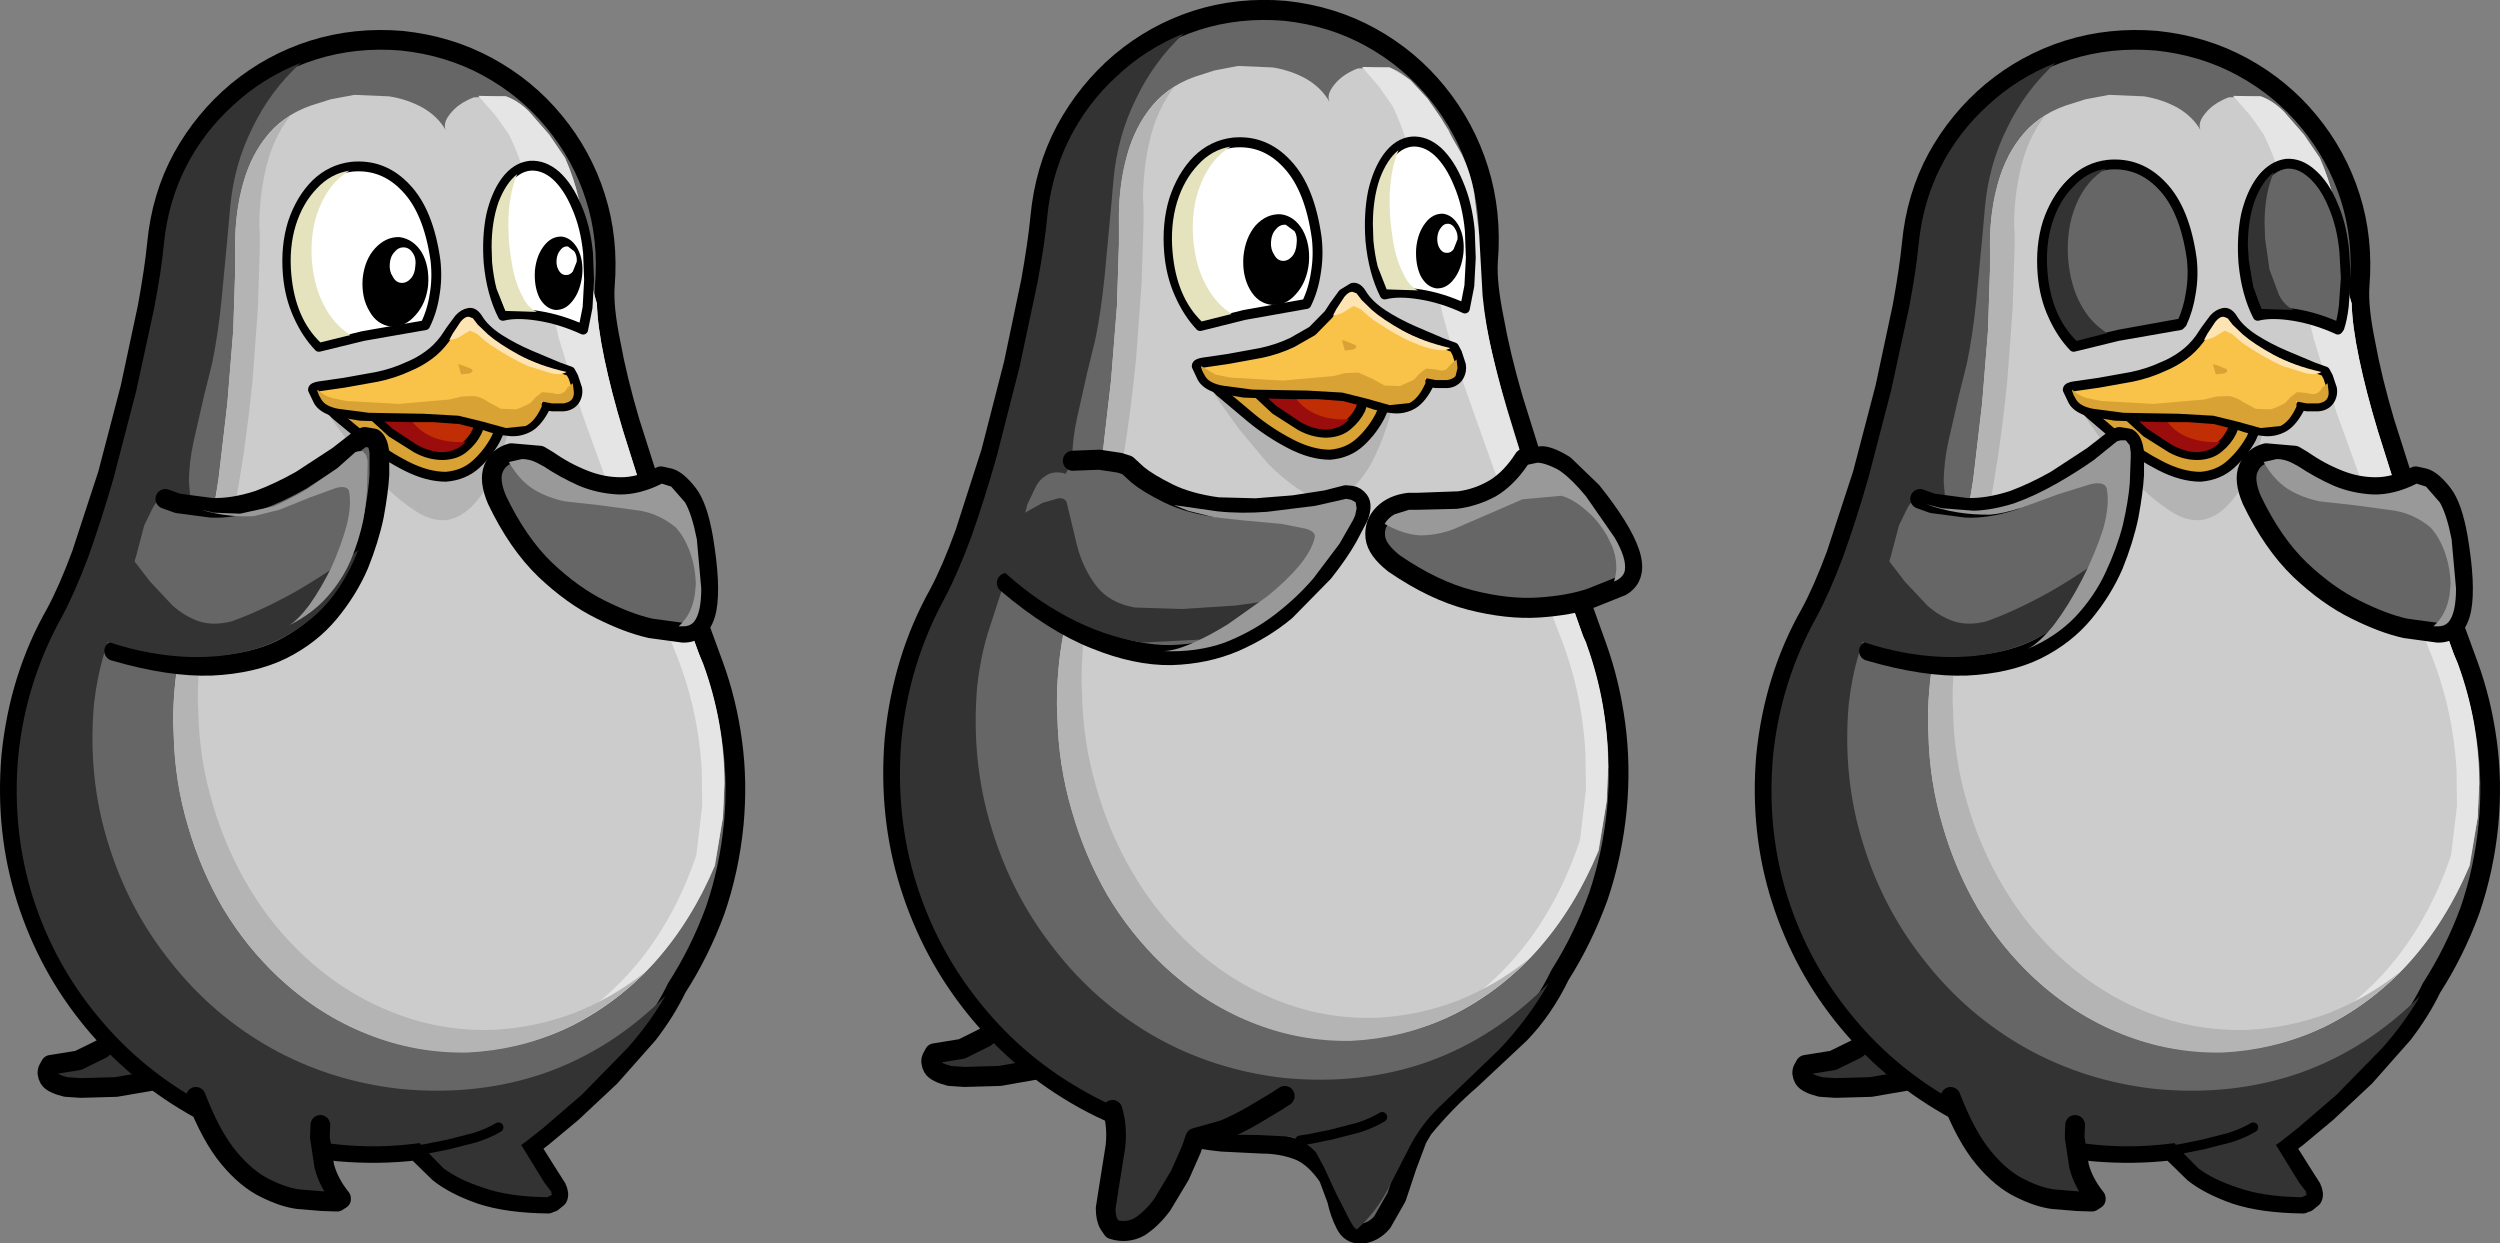 <?xml version="1.0" encoding="UTF-8" standalone="no"?>
<svg
   xmlns:dc="http://purl.org/dc/elements/1.1/"
   xmlns:cc="http://creativecommons.org/ns#"
   xmlns:rdf="http://www.w3.org/1999/02/22-rdf-syntax-ns#"
   xmlns:svg="http://www.w3.org/2000/svg"
   xmlns="http://www.w3.org/2000/svg"
   xmlns:xlink="http://www.w3.org/1999/xlink"
   xmlns:sodipodi="http://sodipodi.sourceforge.net/DTD/sodipodi-0.dtd"
   xmlns:inkscape="http://www.inkscape.org/namespaces/inkscape"
   height="126.336"
   width="254.002"
   id="svg2"
   version="1.1"
   inkscape:version="0.48.4 r9939"
   sodipodi:docname="happyjump.svg"
   inkscape:export-filename="/Work/Projects/Clients/LinguaZone/lz-games/html5_games/sources/Fishing/prep/mma/happyjump.png"
   inkscape:export-xdpi="90"
   inkscape:export-ydpi="90">
  <rect width="100%" height="100%" fill="#808080" stroke="none"/>
  <sodipodi:namedview
     pagecolor="#ffffff"
     bordercolor="#666666"
     borderopacity="1"
     objecttolerance="10"
     gridtolerance="10"
     guidetolerance="10"
     inkscape:pageopacity="0"
     inkscape:pageshadow="2"
     inkscape:window-width="1376"
     inkscape:window-height="642"
     id="namedview95"
     showgrid="false"
     fit-margin-top="0"
     fit-margin-left="0"
     fit-margin-right="0"
     fit-margin-bottom="0"
     inkscape:zoom="0.94475579"
     inkscape:cx="304.26334"
     inkscape:cy="88.264727"
     inkscape:window-x="2020"
     inkscape:window-y="102"
     inkscape:window-maximized="0"
     inkscape:current-layer="svg2" />
  <g
     transform="translate(61.448,77.739)"
     id="g4">
    <use
       height="120.25"
       transform="translate(-61.45,-74.7)"
       width="75.7"
       xlink:href="#shape0"
       id="use6"
       x="0"
       y="0" />
    <use
       height="22.1"
       transform="translate(-32.75,-64.1)"
       width="31.7"
       xlink:href="#sprite0"
       id="use8"
       x="0"
       y="0" />
  </g>
  <defs
     id="defs10">
    <g
       id="shape0"
       transform="translate(61.45,74.7)">
      <path
         d="m -42.55,30.25 q -1.1,1.2 -3.05,1.75 l -4.05,0.7 -3.6,0.1 -1.5,-0.1 q -1.4,-0.35 -1.7,-0.85 -0.3,-0.55 -0.1,-0.95 l 0.25,-0.45 2.8,-0.45 2.35,-1.15 1.7,-1.3 0.65,-0.6 6.25,3.3"
         id="path13"
         inkscape:connector-curvature="0"
         style="fill:#333333;fill-rule:evenodd;stroke:none" />
      <path
         d="m -48.8,26.95 -0.65,0.6 -1.7,1.3 -2.35,1.15 -2.8,0.45 -0.25,0.45 q -0.2,0.4 0.1,0.95 0.3,0.5 1.7,0.85 l 1.5,0.1 3.6,-0.1 4.05,-0.7 q 1.95,-0.55 3.05,-1.75"
         id="path15"
         inkscape:connector-curvature="0"
         style="fill:none;stroke:#000000;stroke-width:2;stroke-linecap:round;stroke-linejoin:round" />
      <path
         d="m 2.55,-34.85 2.85,8.95 3.05,8.65 2.6,7.1 q 1.35,3.7 1.9,7.8 Q 13.5,1.7 13.1,6 12.65,10.6 11.2,14.8 9.65,19 7.3,22.65 6.2,24.95 4.4,27.3 l -3.85,4.35 -3.9,3.65 -3,2.5 -1.25,0.95 0.55,0.8 1.1,1.75 1.05,1.65 q 0.3,0.65 0.1,1 l -0.55,0.45 q -0.4,0.1 -0.4,0.15 -4.15,-0.05 -6.85,-0.95 -2.7,-0.95 -4.25,-2.2 l -2.3,-2.25 q -3.85,0.45 -7.9,0.1 -7.65,-0.8 -14,-4.25 -6.4,-3.5 -10.95,-9 -4.55,-5.5 -6.75,-12.4 -2.2,-6.9 -1.55,-14.55 0.8,-7.95 4.5,-14.45 1.3,-2.4 2.65,-6.05 l 2.65,-8.1 2.3,-8.8 1.75,-8.2 q 0.7,-3.85 0.95,-6.4 0.45,-4.8 2.6,-8.75 2.15,-3.9 5.55,-6.75 3.45,-2.85 7.7,-4.2 4.3,-1.35 9.05,-0.95 4.75,0.5 8.7,2.65 3.95,2.15 6.75,5.55 2.85,3.45 4.2,7.7 1.35,4.25 0.95,9.05 -0.15,2.15 0.6,5.8 0.65,3.6 1.95,8"
         id="path17"
         inkscape:connector-curvature="0"
         style="fill:#666666;fill-rule:evenodd;stroke:none" />
      <path
         d="m 2.55,-34.85 q -1.3,-4.4 -1.95,-8 -0.75,-3.65 -0.6,-5.8 0.4,-4.8 -0.95,-9.05 -1.35,-4.25 -4.2,-7.7 -2.8,-3.4 -6.75,-5.55 -3.95,-2.15 -8.7,-2.65 -4.75,-0.4 -9.05,0.95 -4.25,1.35 -7.7,4.2 -3.4,2.85 -5.55,6.75 -2.15,3.95 -2.6,8.75 -0.25,2.55 -0.95,6.4 l -1.75,8.2 -2.3,8.8 -2.65,8.1 q -1.35,3.65 -2.65,6.05 -3.7,6.5 -4.5,14.45 -0.65,7.65 1.55,14.55 2.2,6.9 6.75,12.4 4.55,5.5 10.95,9 6.35,3.45 14,4.25 4.05,0.35 7.9,-0.1 l 2.3,2.25 q 1.55,1.25 4.25,2.2 2.7,0.9 6.85,0.95 0,-0.05 0.4,-0.15 l 0.55,-0.45 q 0.2,-0.35 -0.1,-1 l -1.05,-1.65 -1.1,-1.75 -0.55,-0.8 1.25,-0.95 3,-2.5 3.9,-3.65 L 4.4,27.3 Q 6.2,24.95 7.3,22.65 9.65,19 11.2,14.8 12.65,10.6 13.1,6 q 0.4,-4.3 -0.15,-8.35 -0.55,-4.1 -1.9,-7.8 l -2.6,-7.1 -3.05,-8.65 -2.85,-8.95"
         id="path19"
         inkscape:connector-curvature="0"
         style="fill:none;stroke:#000000;stroke-width:2;stroke-linecap:round;stroke-linejoin:round" />
      <path
         d="m -35.8,-64.75 q -1.85,3.7 -2.25,7.95 l -0.25,2.8 -0.65,6.85 q -0.35,3.45 -0.95,6.35 l -0.8,3.2 -1.05,4.6 q -0.5,2.2 -0.5,4.3 l 0.15,1.65 q -1.4,-0.75 -2.45,-0.35 -0.85,0.35 -1.35,1.2 l -0.9,1.85 -0.55,2.1 -0.25,0.95 q -0.75,2.6 -1.65,5.05 l -1.6,4.85 q -0.75,2.5 -1.05,5.2 -0.65,7.45 1.45,14.15 2.05,6.7 6.35,12.05 4.25,5.4 10.2,8.75 6,3.35 13.15,4.15 7.9,0.75 14.75,-1.65 6.75,-2.4 12.15,-7.8 -1.55,2.7 -3.85,5.3 l -4.65,4.75 -3.95,3.4 -1.65,1.3 -0.55,0.4 0.2,0.3 2.15,3.5 0.8,1.05 -0.15,-0.05 0.15,0.25 -0.5,0.25 q -3.9,-0.05 -6.45,-0.95 -2.6,-0.85 -4.1,-2 l -2.15,-2.2 -0.25,-0.35 -0.4,0.05 q -3.95,0.5 -7.8,0.1 -7.5,-0.75 -13.7,-4.15 -6.3,-3.4 -10.75,-8.8 -4.5,-5.4 -6.65,-12.15 -2.15,-6.8 -1.5,-14.3 0.75,-7.55 4.4,-14.15 1.3,-2.4 2.7,-6.1 1.35,-3.75 2.6,-8.1 l 2.3,-8.85 1.8,-8.3 q 0.75,-3.9 1,-6.55 0.4,-4.2 2.2,-7.8 1.85,-3.65 4.85,-6.35 2.95,-2.75 6.85,-4.3 -3.1,2.85 -4.9,6.6"
         id="path21"
         inkscape:connector-curvature="0"
         style="fill:#333333;fill-rule:evenodd;stroke:none" />
      <path
         d="m 4.35,-25.95 2.75,7.85 2.45,6.75 0.4,1.05 q 2.15,5.9 2.2,12.2 L 12,5.3 11.2,10.2 q -2.4,5.65 -6.2,9.9 -3.8,4.15 -8.6,6.5 -4.9,2.3 -10.35,2.5 -5.25,0.15 -10.15,-1.8 -4.9,-1.9 -9,-5.7 -3.3,-3.1 -5.65,-7 -2.3,-3.95 -3.6,-8.45 Q -43.7,1.6 -43.8,-3.2 l -0.05,-1.2 q 0,-6.35 2.05,-12.2 l 1.4,-5.4 1.15,-7.05 0.9,-7.7 0.6,-7.4 0.2,-6.15 0,-1.5 0,-0.75 q -0.05,-3 0.65,-5.9 0.65,-2.95 2.35,-5.2 1.7,-2.3 4.65,-3.35 l 2.05,-0.65 2.4,-0.45 3.55,0.15 q 1.85,0.3 3.4,1.15 1.55,0.9 2.35,2.3 -0.35,-0.75 0.5,-1.75 0.8,-1 2.35,-1.6 l 3.25,-0.1 q 1.25,0.45 2.35,1.55 l 2.05,2.35 1.6,2.35 q 1.85,4.15 2,8.75 0.05,2.1 1.25,6.05 0.05,2.25 0.75,5.6 0.7,3.35 1.9,7.3 l 2.5,8.05"
         id="path23"
         inkscape:connector-curvature="0"
         style="fill:#cccccc;fill-rule:evenodd;stroke:none" />
      <path
         d="m 4.4,-25.95 2.7,7.85 2.45,6.75 0.45,1.05 q 2.15,5.9 2.15,12.15 L 12,5.3 11.15,10.2 Q 8.5,16.6 4.05,21.1 -0.4,25.5 -6.1,27.6 -0.85,25.05 3.15,20.35 7.1,15.65 9.3,9.15 L 9.9,4.1 9.85,0.55 Q 9.5,-5.95 7,-11.9 l -0.4,-1.05 -2.85,-6.85 -3.15,-7.9 -2.95,-8.15 -2.3,-7.45 q -0.9,-3.45 -1.05,-5.75 -1.4,-4 -1.55,-6.15 -0.45,-4.75 -2.5,-8.9 l -1.35,-1.9 -1.75,-2 2.8,0.05 q 1.25,0.45 2.35,1.55 l 2.05,2.35 1.6,2.35 q 1.85,4.15 2,8.75 0.05,2.1 1.25,6.05 0.05,2.25 0.75,5.6 0.7,3.35 1.9,7.35 l 2.55,8"
         id="path25"
         inkscape:connector-curvature="0"
         style="fill:#e5e5e5;fill-rule:evenodd;stroke:none" />
      <path
         d="m -35.35,-62.45 q 1.25,-2.15 3.4,-3.55 -1.75,2.3 -2.45,5.25 -0.7,2.9 -0.7,5.95 l 0.05,0.75 0,1.55 -0.2,6.15 -0.55,7.4 q -0.4,3.9 -0.95,7.7 l -1.15,7 -1.4,5.4 q -2.05,5.85 -2.05,12.2 l 0.05,1.25 q 0.1,4.8 1.45,9.3 1.3,4.5 3.65,8.45 2.3,3.9 5.6,7 4.05,3.8 9,5.75 4.85,1.95 10.15,1.8 4.3,-0.2 8.3,-1.7 3.95,-1.55 7.35,-4.25 -3.7,3.75 -8.35,5.9 -4.6,2.1 -9.8,2.35 -5.25,0.1 -10.15,-1.85 -4.9,-1.95 -9,-5.75 -3.3,-3.1 -5.65,-7 -2.3,-3.9 -3.6,-8.4 -1.35,-4.5 -1.45,-9.35 l -0.05,-1.2 q 0,-6.35 2.05,-12.2 l 1.4,-5.4 1.15,-7 0.9,-7.7 0.6,-7.45 0.2,-6.15 0,-1.55 0,-0.7 q -0.05,-2.65 0.45,-5.2 0.55,-2.6 1.75,-4.75"
         id="path27"
         inkscape:connector-curvature="0"
         style="fill:#b4b4b4;fill-rule:evenodd;stroke:none" />
      <path
         d="m -9.05,-36.9 -0.25,1.2 -0.8,2.85 q -0.5,1.7 -1.35,3.5 -0.8,1.75 -1.95,2.95 -1.2,1.25 -2.65,1.5 -1.55,0.15 -3.15,-0.9 -1.65,-1.05 -3.25,-2.65 l -2.85,-3.35 -2.05,-2.8 -0.8,-1.2 19.1,-1.1"
         id="path29"
         inkscape:connector-curvature="0"
         style="fill:#b4b4b4;fill-rule:evenodd;stroke:none" />
      <path
         d="m -9.6,-36.9 -0.3,1.15 -1.15,2.55 q -0.75,1.45 -2,2.6 -1.25,1.15 -3.1,1.3 -1.9,0 -4.05,-1.1 -2.15,-1.1 -4,-2.6 l -3.15,-2.6 -1.25,-1.25 19,-0.05"
         id="path31"
         inkscape:connector-curvature="0"
         style="fill:#d8a235;fill-rule:evenodd;stroke:none" />
      <path
         d="m -9.6,-36.9 -19,0.05 1.25,1.25 3.15,2.6 q 1.85,1.5 4,2.6 2.15,1.1 4.05,1.1 1.85,-0.15 3.1,-1.3 1.25,-1.15 2,-2.6 l 1.15,-2.55 0.3,-1.15"
         id="path33"
         inkscape:connector-curvature="0"
         style="fill:none;stroke:#000000;stroke-width:1;stroke-linecap:round;stroke-linejoin:round" />
      <path
         d="m -12.35,-36.2 -0.15,0.75 q -0.1,0.7 -0.5,1.6 -0.45,0.9 -1.3,1.6 -0.8,0.7 -2.15,0.75 -1.35,0 -2.65,-0.7 l -2.55,-1.6 -1.8,-1.65 -0.75,-0.7 11.85,-0.05"
         id="path35"
         inkscape:connector-curvature="0"
         style="fill:#c12d05;fill-rule:evenodd;stroke:none" />
      <path
         d="m -12.35,-36.2 -11.85,0.05 0.75,0.7 1.8,1.65 2.55,1.6 q 1.3,0.7 2.65,0.7 1.35,-0.05 2.15,-0.75 0.85,-0.7 1.3,-1.6 0.4,-0.9 0.5,-1.6 l 0.15,-0.75"
         id="path37"
         inkscape:connector-curvature="0"
         style="fill:none;stroke:#000000;stroke-width:1;stroke-linecap:round;stroke-linejoin:round" />
      <path
         d="m -20.1,-35.8 q 0.8,1.65 2.45,2.4 1.6,0.7 3.5,0.55 -0.8,0.95 -2.3,1.05 -1.3,0 -2.65,-0.75 l -2.5,-1.65 -1.75,-1.6 1.2,0 2.05,0"
         id="path39"
         inkscape:connector-curvature="0"
         style="fill:#9b0d0d;fill-rule:evenodd;stroke:none" />
      <path
         d="m -44.65,-27.05 1.25,0.45 3.4,0.45 q 2.15,0.1 4.8,-0.75 2.15,-0.8 4.35,-2.05 l 3.75,-2.45 2.25,-1.75 0.45,-0.2 0.9,0.15 q 0.45,0.3 0.6,1.4 l 0,2.3 q -0.1,1.7 -0.55,4.15 -0.5,2.4 -1.55,5 -1.1,2.55 -3,4.85 -1.9,2.3 -4.8,3.75 -2.95,1.45 -7.15,1.65 -4.25,0.15 -9.9,-1.5 l 5.2,-15.45"
         id="path41"
         inkscape:connector-curvature="0"
         style="fill:#666666;fill-rule:evenodd;stroke:none" />
      <path
         d="m -44.65,-27.05 1.25,0.45 3.4,0.45 q 2.15,0.1 4.8,-0.75 2.15,-0.8 4.35,-2.05 l 3.75,-2.45 2.25,-1.75 0.45,-0.2 0.9,0.15 q 0.45,0.3 0.6,1.4 l 0,2.3 q -0.1,1.7 -0.55,4.15 -0.5,2.4 -1.55,5 -1.1,2.55 -3,4.85 -1.9,2.3 -4.8,3.75 -2.95,1.45 -7.15,1.65 -4.25,0.15 -9.9,-1.5"
         id="path43"
         inkscape:connector-curvature="0"
         style="fill:none;stroke:#000000;stroke-width:2;stroke-linecap:round;stroke-linejoin:round" />
      <path
         d="m -43.9,-16.2 q 1.25,1.1 2.7,1.6 1.45,0.45 3.25,0 2.85,-1 6.3,-2.9 3.35,-1.9 6.6,-4.35 -1.6,4.15 -4.4,6.65 -2.85,2.5 -6.4,3.5 -3.55,0.95 -7.45,0.65 -3.95,-0.3 -7.8,-1.7 0.05,-0.95 -0.2,-1.75 l -0.4,-1.65 q -0.25,-0.9 0.05,-1.9 l 0.5,-0.9 0.95,-1.35 1.1,-1 0.9,0.05 2,2.6 2.3,2.45"
         id="path45"
         inkscape:connector-curvature="0"
         style="fill:#333333;fill-rule:evenodd;stroke:none" />
      <path
         d="m -33.05,-25.95 -2.6,0.65 q -2.75,0.15 -5.35,-0.65 l 1.3,0.3 2.65,0.1 3.4,-0.75 q 1.65,-0.7 3.4,-1.75 l 3.05,-2.1 1.85,-1.65 0.35,-0.1 0.4,0 0.35,0.4 0.15,0.55 0,0.45 -0.05,2.2 q -0.05,1.5 -0.4,3.45 -0.4,1.95 -1.25,4 -0.85,2 -2.4,3.75 -1.55,1.75 -3.9,2.9 0.9,-0.5 2.1,-2.1 1.2,-1.7 2.25,-3.85 1,-2.25 1.55,-4.3 0.5,-2.1 0.2,-3.45 -0.25,-0.55 -1.35,-0.25 l -2.6,0.95 -3.1,1.25"
         id="path47"
         inkscape:connector-curvature="0"
         style="fill:#999999;fill-rule:evenodd;stroke:none" />
      <path
         d="m 6.6,-29.15 q 0.8,0.25 1.85,1.6 1,1.3 1.55,4.5 0.8,4.8 0.35,7.2 -0.5,2.45 -2.4,2.4 l -3.3,-0.45 q -2.25,-0.5 -5.05,-1.9 -2.85,-1.4 -5.65,-4.05 -2.8,-2.7 -4.9,-7.1 -0.85,-2 -0.35,-3.2 0.5,-1.2 1.8,-1.55 l 2.9,0.25 0.75,0.45 q 1.8,1.25 3.7,2 1.85,0.75 3.8,0.75 1.95,0 4.05,-1.1 l 0.9,0.2"
         id="path49"
         inkscape:connector-curvature="0"
         style="fill:#666666;fill-rule:evenodd;stroke:none" />
      <path
         d="m 6.6,-29.15 q 0.8,0.25 1.85,1.6 1,1.3 1.55,4.5 0.8,4.8 0.35,7.2 -0.5,2.45 -2.4,2.4 l -3.3,-0.45 q -2.25,-0.5 -5.05,-1.9 -2.85,-1.4 -5.65,-4.05 -2.8,-2.7 -4.9,-7.1 -0.85,-2 -0.35,-3.2 0.5,-1.2 1.8,-1.55 l 2.9,0.25 0.75,0.45 q 1.8,1.25 3.7,2 1.85,0.75 3.8,0.75 1.95,0 4.05,-1.1 l 0.9,0.2"
         id="path51"
         inkscape:connector-curvature="0"
         style="fill:none;stroke:#000000;stroke-width:2;stroke-linecap:round;stroke-linejoin:round" />
      <path
         d="m 5.8,-28.6 0.95,0.3 1.4,1.6 q 0.7,1.2 1.2,3.75 l 0.45,5 q 0,2.5 -0.75,3.4 -0.4,0.45 -1.1,0.45 l -0.15,0 -0.3,0 q 1.35,-1.2 1.65,-3.25 l 0.1,-1.05 Q 9.2,-20.2 8.6,-21.8 8,-23.35 7.15,-24.2 5.55,-25.5 3.6,-25.85 l -4.05,-0.55 -3.6,-0.4 q -1.7,-0.35 -3.15,-1.2 -1.5,-0.95 -2.55,-2.8 l 1.35,-0.3 q 0.7,0 1.45,0.35 l 0.75,0.4 q 1.65,1.1 3.55,1.95 1.9,0.8 4.05,0.9 2.1,0.05 4.4,-1.1"
         id="path53"
         inkscape:connector-curvature="0"
         style="fill:#999999;fill-rule:evenodd;stroke:none" />
      <path
         d="m -28.9,36.55 -0.05,1.25 0.45,2.95 q 0.45,1.7 1.7,3.25 l 0,0.1 -0.4,0.25 -1.5,-0.05 -2.45,-0.2 q -1.5,-0.2 -3.3,-1.1 -1.9,-0.9 -3.7,-3.05 -1.85,-2.2 -3.4,-6.25 l 12.65,2.85"
         id="path55"
         inkscape:connector-curvature="0"
         style="fill:#333333;fill-rule:evenodd;stroke:none" />
      <path
         d="m -28.9,36.55 -0.05,1.25 0.45,2.95 q 0.45,1.7 1.7,3.25 l 0,0.1 -0.4,0.25 -1.5,-0.05 -2.45,-0.2 q -1.5,-0.2 -3.3,-1.1 -1.9,-0.9 -3.7,-3.05 -1.85,-2.2 -3.4,-6.25"
         id="path57"
         inkscape:connector-curvature="0"
         style="fill:none;stroke:#000000;stroke-width:2;stroke-linecap:round;stroke-linejoin:round" />
      <path
         d="m -19.15,39.15 0.95,-0.15 2.25,-0.45 2.75,-0.7 q 1.4,-0.45 2.4,-1.05"
         id="path59"
         inkscape:connector-curvature="0"
         style="fill:none;stroke:#000000;stroke-width:1;stroke-linecap:round;stroke-linejoin:round" />
      <path
         d="m -4.75,-40.45 1.25,0.45 0.3,0.55 0.4,1.2 q 0.1,0.7 -0.3,1.25 -0.4,0.5 -1.1,0.55 l -1.15,0 -0.6,-0.1 q -0.8,1.65 -1.75,2.2 -1,0.55 -2.1,0.4 -1.1,-0.1 -2.35,-0.55 l -2.55,-0.65 -2.7,-0.2 -2.65,0 -2,-0.05 -2.8,-0.1 -2.7,-0.45 Q -28.7,-36.3 -29.1,-37 l -0.55,-1.15 q 0,-0.25 0.7,-0.35 l 2.45,-0.35 3.35,-0.6 q 1.7,-0.35 3.2,-1.05 1.1,-0.45 2.05,-1.15 0.9,-0.65 1.65,-1.65 l 0.6,-0.9 0.85,-1.15 q 0.45,-0.5 1,-0.6 0.5,-0.1 0.95,0.65 0.65,1.05 2.1,2 1.5,0.95 3.15,1.65 l 2.85,1.2"
         id="path61"
         inkscape:connector-curvature="0"
         style="fill:#f9c248;fill-rule:evenodd;stroke:none" />
      <path
         d="m -4.75,-40.45 1.25,0.45 0.3,0.55 0.4,1.2 q 0.1,0.7 -0.3,1.25 -0.4,0.5 -1.1,0.55 l -1.15,0 -0.6,-0.1 q -0.8,1.65 -1.75,2.2 -1,0.55 -2.1,0.4 -1.1,-0.1 -2.35,-0.55 l -2.55,-0.65 -2.7,-0.2 -2.65,0 -2,-0.05 -2.8,-0.1 -2.7,-0.45 Q -28.7,-36.3 -29.1,-37 l -0.55,-1.15 q 0,-0.25 0.7,-0.35 l 2.45,-0.35 3.35,-0.6 q 1.7,-0.35 3.2,-1.05 1.1,-0.45 2.05,-1.15 0.9,-0.65 1.65,-1.65 l 0.6,-0.9 0.85,-1.15 q 0.45,-0.5 1,-0.6 0.5,-0.1 0.95,0.65 0.65,1.05 2.1,2 1.5,0.95 3.15,1.65 l 2.85,1.2"
         id="path63"
         inkscape:connector-curvature="0"
         style="fill:none;stroke:#000000;stroke-width:1;stroke-linecap:round;stroke-linejoin:round" />
      <path
         d="m -3.35,-37.15 q -0.25,0.3 -0.85,0.4 l -1.15,0 -0.8,-0.15 -0.3,-0.1 0.05,0.55 q -0.7,1.55 -1.65,2 l -2,0.2 -2.35,-0.65 -2.45,-0.6 -3.55,-0.2 -2.95,-0.05 -2.65,-0.05 -3.05,-0.4 q -1.35,-0.25 -1.75,-0.95 l -0.25,-0.45 -0.15,-0.4 0,-0.15 q 0.65,0.6 1.45,0.85 l 1.5,0.3 0.85,0.05 4.5,0.25 5.15,-0.45 1.2,-0.3 1.3,-0.05 q 0.8,0.15 1.4,0.6 l 1.3,0.7 1.55,0.05 q 0.75,-0.25 1.45,-0.65 l 0.55,-0.6 0.65,-0.5 1.05,0.1 q 0.55,0.2 1,0 0.35,-0.2 0.5,-0.55 l 0.55,-0.45 0.1,0.85 q 0.05,0.45 -0.2,0.8"
         id="path65"
         inkscape:connector-curvature="0"
         style="fill:#d8a235;fill-rule:evenodd;stroke:none" />
      <path
         d="m -14.9,-40.75 0.5,0.15 0.85,0.35 q 0.3,0.25 -0.2,0.45 l -0.85,0.1 -0.3,-1.05"
         id="path67"
         inkscape:connector-curvature="0"
         style="fill:#d8a235;fill-rule:evenodd;stroke:none" />
      <path
         d="m -7.8,-40.55 q -1.55,-0.65 -3.9,-2.2 l -0.45,-0.35 -0.8,-0.7 -0.75,-0.35 -0.75,0.45 q -0.5,0.4 -1.35,0.5 l 0.35,-0.65 0.8,-1.2 q 0.45,-0.55 0.85,-0.5 l 0.4,0.15 0.5,0.65 1.05,1 q 1.1,0.95 3.1,2.05 2,1.1 4.85,1.75 0,0.05 -0.3,0.15 -0.35,0.15 -1.2,0 l -2.4,-0.75"
         id="path69"
         inkscape:connector-curvature="0"
         style="fill:#ffe4b3;fill-rule:evenodd;stroke:none" />
    </g>
    <g
       id="sprite0"
       transform="translate(15.85,12.4)">
      <use
         height="19.4"
         transform="translate(-15.85,-9.7)"
         width="31.65"
         xlink:href="#shape1"
         id="use72"
         x="0"
         y="0" />
    </g>
    <g
       id="shape1"
       transform="translate(15.85,9.7)">
      <path
         d="m -0.3,0.45 q 0.2,1.8 -0.1,3.5 Q -0.65,5.6 -1.35,7 l -6.3,1.1 -4.5,1.1 Q -13.4,7.9 -14.25,6 -15.1,4.15 -15.3,1.9 q -0.25,-2.9 0.5,-5.3 0.8,-2.4 2.35,-3.95 1.55,-1.5 3.65,-1.75 3.2,-0.3 5.5,2.15 2.3,2.4 3,7.4"
         id="path75"
         inkscape:connector-curvature="0"
         style="fill:#ffffff;fill-rule:evenodd;stroke:none" />
      <path
         d="m -0.3,0.45 q -0.7,-5 -3,-7.4 -2.3,-2.45 -5.5,-2.15 -2.1,0.25 -3.65,1.75 -1.55,1.55 -2.35,3.95 -0.75,2.4 -0.5,5.3 0.2,2.25 1.05,4.1 0.85,1.9 2.1,3.2 l 4.5,-1.1 6.3,-1.1 q 0.7,-1.4 0.95,-3.05 0.3,-1.7 0.1,-3.5"
         id="path77"
         inkscape:connector-curvature="0"
         style="fill:none;stroke:#000000;stroke-width:1;stroke-linecap:round;stroke-linejoin:round" />
      <path
         d="m -12.85,0.6 q 0.25,2.6 1.25,4.45 1,1.9 2.65,2.95 L -12,8.75 q -2.55,-2.45 -2.95,-6.9 -0.25,-2.7 0.45,-5 0.7,-2.25 2.15,-3.75 1.4,-1.5 3.3,-1.8 -1.95,1.15 -3,3.65 -1.05,2.45 -0.8,5.65"
         id="path79"
         inkscape:connector-curvature="0"
         style="fill:#e5e2be;fill-rule:evenodd;stroke:none" />
      <path
         d="m 11.95,-8.2 q 1.25,1.15 2.1,3.2 0.9,2.05 1.15,4.7 L 15.3,2.4 15.15,5.2 14.7,7.45 Q 12.4,6.4 10.15,6.05 7.95,5.7 6.55,6.05 5.4,3.8 5.1,0.7 4.9,-1.9 5.35,-4.15 q 0.5,-2.15 1.5,-3.5 1.05,-1.4 2.45,-1.55 1.4,-0.1 2.65,1"
         id="path81"
         inkscape:connector-curvature="0"
         style="fill:#ffffff;fill-rule:evenodd;stroke:none" />
      <path
         d="m 11.95,-8.2 q -1.25,-1.1 -2.65,-1 -1.4,0.15 -2.45,1.55 -1,1.35 -1.5,3.5 Q 4.9,-1.9 5.1,0.7 q 0.3,3.1 1.45,5.35 1.4,-0.35 3.6,0 2.25,0.35 4.55,1.4 L 15.15,5.2 15.3,2.4 15.2,-0.3 Q 14.95,-2.95 14.05,-5 13.2,-7.05 11.95,-8.2"
         id="path83"
         inkscape:connector-curvature="0"
         style="fill:none;stroke:#000000;stroke-width:1;stroke-linecap:round;stroke-linejoin:round" />
      <path
         d="M 5.4,-0.95 Q 5.4,-3.5 6.1,-5.5 6.85,-7.45 8,-8.35 7.1,-6.2 7.1,-3.2 l 0.05,1.55 Q 7.3,0 7.6,1.5 7.95,3 8.55,4.1 9.1,5.25 10,5.65 L 8.4,5.6 6.8,5.55 5.9,3.3 Q 5.6,2.15 5.45,0.65 L 5.4,-0.95"
         id="path85"
         inkscape:connector-curvature="0"
         style="fill:#e5e2be;fill-rule:evenodd;stroke:none" />
      <path
         d="m -3.95,-1.95 q 1.4,0.2 2.25,1.55 Q -0.9,1 -1.05,2.95 -1.25,4.8 -2.35,6 -3.4,7.2 -4.8,7.15 -6.25,6.95 -7,5.6 -7.85,4.2 -7.7,2.25 q 0.2,-1.9 1.25,-3.05 1.1,-1.2 2.5,-1.15"
         id="path87"
         inkscape:connector-curvature="0"
         style="fill:#000000;fill-rule:evenodd;stroke:none" />
      <path
         d="M -2.35,1 Q -2.4,1.8 -2.8,2.25 -3.25,2.75 -3.8,2.7 -4.35,2.65 -4.65,2.05 -5,1.55 -4.95,0.8 -4.9,0 -4.45,-0.45 q 0.4,-0.5 1,-0.45 0.55,0.05 0.9,0.65 0.3,0.5 0.2,1.25"
         id="path89"
         inkscape:connector-curvature="0"
         style="fill:#ffffff;fill-rule:evenodd;stroke:none" />
      <path
         d="M 14.6,1.95 Q 14.4,3.55 13.65,4.5 12.9,5.5 11.85,5.45 10.85,5.3 10.25,4.2 9.7,3.05 9.8,1.45 9.95,-0.1 10.75,-1.1 q 0.75,-0.95 1.8,-0.9 1,0.15 1.6,1.25 0.6,1.15 0.45,2.7"
         id="path91"
         inkscape:connector-curvature="0"
         style="fill:#000000;fill-rule:evenodd;stroke:none" />
      <path
         d="m 14.05,0.55 -0.4,1 Q 13.35,1.95 12.85,1.9 12.45,1.85 12.2,1.4 11.95,0.95 12,0.35 q 0.05,-0.6 0.4,-1 0.3,-0.4 0.75,-0.35 l 0.65,0.5 q 0.3,0.45 0.25,1.05"
         id="path93"
         inkscape:connector-curvature="0"
         style="fill:#ffffff;fill-rule:evenodd;stroke:none" />
    </g>
    <g
       transform="translate(38.55,62.1)"
       id="shape0-5">
      <path
         id="path3083"
         d="m -19.6,42.85 q -1.1,1.2 -3.05,1.75 l -4.05,0.7 -3.6,0.1 -1.5,-0.1 q -1.4,-0.35 -1.7,-0.85 -0.3,-0.55 -0.1,-0.95 l 0.25,-0.45 2.8,-0.45 2.35,-1.15 1.7,-1.3 0.65,-0.6 6.25,3.3"
         inkscape:connector-curvature="0"
         style="fill:#333333;fill-rule:evenodd;stroke:none" />
      <path
         id="path3085"
         d="m -25.85,39.55 -0.65,0.6 -1.7,1.3 -2.35,1.15 -2.8,0.45 -0.25,0.45 q -0.2,0.4 0.1,0.95 0.3,0.5 1.7,0.85 l 1.5,0.1 3.6,-0.1 4.05,-0.7 q 1.95,-0.55 3.05,-1.75"
         inkscape:connector-curvature="0"
         style="fill:none;stroke:#000000;stroke-width:2;stroke-linecap:round;stroke-linejoin:round" />
      <path
         id="path3087"
         d="m 2.3,-61 q 4.75,0.5 8.7,2.65 3.95,2.15 6.75,5.55 2.85,3.45 4.2,7.7 1.35,4.25 0.95,9.05 -0.15,2.15 0.6,5.8 0.65,3.6 1.95,8 l 2.85,8.95 3.05,8.65 2.6,7.1 q 1.35,3.7 1.9,7.8 0.55,4.05 0.15,8.35 -0.45,4.6 -1.9,8.8 -1.55,4.2 -3.9,7.85 -1.65,3.35 -4.05,5.8 l -5,4.6 q -2.6,2.2 -4.85,4.9 l -0.6,1 -1.05,2.75 -1.05,3.1 -1.45,2.5 q -0.85,1 -2.1,1.15 Q 8.9,61.1 8.4,60.05 7.85,59 7.55,57.65 L 6.7,55.4 Q 5.3,53.35 3.65,52.7 1.9,52.05 -0.05,52.05 l -4.1,-0.2 q -7.65,-0.8 -14,-4.25 -6.4,-3.5 -10.95,-9 -4.55,-5.5 -6.75,-12.4 -2.2,-6.9 -1.55,-14.55 0.8,-7.95 4.5,-14.45 1.3,-2.4 2.65,-6.05 l 2.65,-8.1 2.3,-8.8 1.75,-8.2 q 0.7,-3.85 0.95,-6.4 0.45,-4.8 2.6,-8.75 2.15,-3.9 5.55,-6.75 3.45,-2.85 7.7,-4.2 4.3,-1.35 9.05,-0.95"
         inkscape:connector-curvature="0"
         style="fill:#666666;fill-rule:evenodd;stroke:none" />
      <path
         id="path3089"
         d="m 2.3,-61 q -4.75,-0.4 -9.05,0.95 -4.25,1.35 -7.7,4.2 -3.4,2.85 -5.55,6.75 -2.15,3.95 -2.6,8.75 -0.25,2.55 -0.95,6.4 l -1.75,8.2 -2.3,8.8 -2.65,8.1 q -1.35,3.65 -2.65,6.05 -3.7,6.5 -4.5,14.45 -0.65,7.65 1.55,14.55 2.2,6.9 6.75,12.4 4.55,5.5 10.95,9 6.35,3.45 14,4.25 l 4.1,0.2 q 1.95,0 3.7,0.65 1.65,0.65 3.05,2.7 l 0.85,2.25 q 0.3,1.35 0.85,2.4 0.5,1.05 1.65,1 1.25,-0.15 2.1,-1.15 l 1.45,-2.5 1.05,-3.1 1.05,-2.75 0.6,-1 q 2.25,-2.7 4.85,-4.9 l 5,-4.6 q 2.4,-2.45 4.05,-5.8 2.35,-3.65 3.9,-7.85 1.45,-4.2 1.9,-8.8 0.4,-4.3 -0.15,-8.35 -0.55,-4.1 -1.9,-7.8 l -2.6,-7.1 -3.05,-8.65 -2.85,-8.95 q -1.3,-4.4 -1.95,-8 -0.75,-3.65 -0.6,-5.8 0.4,-4.8 -0.95,-9.05 -1.35,-4.25 -4.2,-7.7 Q 14.95,-56.2 11,-58.35 7.05,-60.5 2.3,-61"
         inkscape:connector-curvature="0"
         style="fill:none;stroke:#000000;stroke-width:2;stroke-linecap:round;stroke-linejoin:round" />
      <path
         id="path3091"
         d="m -14.85,-54.45 q 2.95,-2.75 6.85,-4.3 -3.1,2.85 -4.9,6.6 -1.85,3.7 -2.25,7.95 l -0.25,2.8 -0.65,6.85 q -0.35,3.45 -0.95,6.35 l -0.8,3.2 -1.05,4.6 q -0.5,2.2 -0.5,4.3 l 0.15,1.65 q -1.4,-0.75 -2.45,-0.35 -0.85,0.35 -1.35,1.2 l -0.9,1.85 -0.55,2.1 -0.25,0.95 q -0.75,2.6 -1.65,5.05 l -1.6,4.85 q -0.75,2.5 -1.05,5.2 -0.65,7.45 1.45,14.15 2.05,6.7 6.35,12.05 4.25,5.4 10.2,8.75 6,3.35 13.15,4.15 7.9,0.75 14.75,-1.65 6.75,-2.4 12.15,-7.8 -2.1,3.6 -5,6.6 L 18,48.35 q -1.9,1.8 -3.05,4 l -2.3,4.4 q -1.2,2.2 -3.05,3.85 -0.25,0.05 -0.8,-1 L 7.5,57.1 6.2,54.35 5.4,52.9 Q 4.1,51.6 2.7,51.35 L -0.35,51.2 -4.1,51.15 Q -11.6,50.4 -17.8,47 q -6.3,-3.4 -10.75,-8.8 -4.5,-5.4 -6.65,-12.15 -2.15,-6.8 -1.5,-14.3 0.75,-7.55 4.4,-14.15 1.3,-2.4 2.7,-6.1 1.35,-3.75 2.6,-8.1 l 2.3,-8.85 1.8,-8.3 q 0.75,-3.9 1,-6.55 0.4,-4.2 2.2,-7.8 1.85,-3.65 4.85,-6.35"
         inkscape:connector-curvature="0"
         style="fill:#333333;fill-rule:evenodd;stroke:none" />
      <path
         id="path3093"
         d="m 12.9,-55.35 q 1.25,0.45 2.35,1.55 l 2.05,2.35 1.6,2.35 q 1.85,4.15 2,8.75 0.05,2.1 1.25,6.05 0.05,2.25 0.75,5.6 0.7,3.35 1.9,7.3 l 2.5,8.05 2.75,7.85 2.45,6.75 0.4,1.05 q 2.15,5.9 2.2,12.2 l -0.15,3.4 -0.8,4.9 q -2.4,5.65 -6.2,9.9 -3.8,4.15 -8.6,6.5 -4.9,2.3 -10.35,2.5 -5.25,0.15 -10.15,-1.8 -4.9,-1.9 -9,-5.7 -3.3,-3.1 -5.65,-7 -2.3,-3.95 -3.6,-8.45 -1.35,-4.55 -1.45,-9.35 L -20.9,8.2 q 0,-6.35 2.05,-12.2 l 1.4,-5.4 1.15,-7.05 0.9,-7.7 0.6,-7.4 0.2,-6.15 0,-1.5 0,-0.75 q -0.05,-3 0.65,-5.9 0.65,-2.95 2.35,-5.2 1.7,-2.3 4.65,-3.35 l 2.05,-0.65 2.4,-0.45 3.55,0.15 q 1.85,0.3 3.4,1.15 1.55,0.9 2.35,2.3 -0.35,-0.75 0.5,-1.75 0.8,-1 2.35,-1.6 l 3.25,-0.1"
         inkscape:connector-curvature="0"
         style="fill:#cccccc;fill-rule:evenodd;stroke:none" />
      <path
         id="path3095"
         d="m 15,-54.1 1.75,1.85 1.4,2 2.1,3.6 q 0.9,1.85 1.25,3.9 l 0.5,4.05 0.35,6.15 q 0.3,3 1.05,6.05 0.9,3.8 2.1,7.55 l 2.45,7.5 4.55,12.7 0.1,0.25 0.25,0.5 0.1,0.3 q 2.15,5.9 2.15,12.15 l -0.15,3.45 -0.85,4.9 q -2.65,6.4 -7.1,10.9 -4.45,4.4 -10.15,6.5 5.25,-2.55 9.25,-7.25 3.95,-4.7 6.15,-11.2 L 32.85,16.7 32.8,13.15 Q 32.45,6.65 29.95,0.7 l -0.4,-1.05 -2.85,-6.85 -3.15,-7.9 -2.95,-8.15 q -1.4,-4 -2.3,-7.45 -0.9,-3.45 -1.05,-5.75 -1.4,-4 -1.55,-6.15 -0.45,-4.75 -2.5,-8.9 l -1.35,-1.9 -1.75,-2 2.8,0.05 2.1,1.25"
         inkscape:connector-curvature="0"
         style="fill:#e5e5e5;fill-rule:evenodd;stroke:none" />
      <path
         id="path3097"
         d="m -12.4,-49.85 q 1.25,-2.15 3.4,-3.55 -1.75,2.3 -2.45,5.25 -0.7,2.9 -0.7,5.95 l 0.05,0.75 0,1.55 -0.2,6.15 -0.55,7.4 q -0.4,3.9 -0.95,7.7 l -1.15,7 -1.4,5.4 q -2.05,5.85 -2.05,12.2 l 0.05,1.25 q 0.1,4.8 1.45,9.3 1.3,4.5 3.65,8.45 2.3,3.9 5.6,7 4.05,3.8 9,5.75 4.85,1.95 10.15,1.8 4.3,-0.2 8.3,-1.7 3.95,-1.55 7.35,-4.25 -3.7,3.75 -8.35,5.9 -4.6,2.1 -9.8,2.35 -5.25,0.1 -10.15,-1.85 -4.9,-1.95 -9,-5.75 -3.3,-3.1 -5.65,-7 -2.3,-3.9 -3.6,-8.4 -1.35,-4.5 -1.45,-9.35 l -0.05,-1.2 q 0,-6.35 2.05,-12.2 l 1.4,-5.4 1.15,-7 0.9,-7.7 0.6,-7.45 0.2,-6.15 0,-1.55 0,-0.7 q -0.05,-2.65 0.45,-5.2 0.55,-2.6 1.75,-4.75"
         inkscape:connector-curvature="0"
         style="fill:#b4b4b4;fill-rule:evenodd;stroke:none" />
      <path
         id="path3099"
         d="m 13.9,-24.3 -0.25,1.2 -0.8,2.85 q -0.5,1.7 -1.35,3.5 -0.8,1.75 -1.95,2.95 -1.2,1.25 -2.65,1.5 -1.55,0.15 -3.15,-0.9 -1.65,-1.05 -3.25,-2.65 l -2.85,-3.35 -2.05,-2.8 -0.8,-1.2 19.1,-1.1"
         inkscape:connector-curvature="0"
         style="fill:#b4b4b4;fill-rule:evenodd;stroke:none" />
      <path
         id="path3101"
         d="m -19.3,-16.1 2.7,-0.1 2.05,0.3 0.8,0.25 1.05,0.95 q 1.05,0.85 3.1,1.85 2.05,1 5.05,1.4 l 3.85,0.1 3.85,-0.3 3.3,-0.5 2,-0.5 0.55,0.05 q 0.45,0.05 0.8,0.5 0.35,0.45 -0.05,1.55 L 8.65,-8.5 Q 7.8,-7 6.2,-5 L 2.35,-1.15 Q 0.1,0.7 -2.8,1.95 -5.75,3.2 -9.3,3.3 -12.85,3.35 -17,1.7 -21.25,0.05 -26,-3.9 l 6.7,-12.2"
         inkscape:connector-curvature="0"
         style="fill:#666666;fill-rule:evenodd;stroke:none" />
      <path
         id="path3103"
         d="m -26,-3.9 q 4.75,3.95 9,5.6 4.15,1.65 7.7,1.6 3.55,-0.1 6.5,-1.35 2.9,-1.25 5.15,-3.1 L 6.2,-5 q 1.6,-2 2.45,-3.5 l 1.1,-2.05 q 0.4,-1.1 0.05,-1.55 -0.35,-0.45 -0.8,-0.5 l -0.55,-0.05 -2,0.5 -3.3,0.5 -3.85,0.3 -3.85,-0.1 q -3,-0.4 -5.05,-1.4 -2.05,-1 -3.1,-1.85 l -1.05,-0.95 -0.8,-0.25 -2.05,-0.3 -2.7,0.1"
         inkscape:connector-curvature="0"
         style="fill:none;stroke:#000000;stroke-width:2;stroke-linecap:round;stroke-linejoin:round" />
      <path
         id="path3105"
         d="m -26.75,-5.45 q 0.55,-0.8 0.7,-1.65 l 0.35,-1.7 q 0.2,-0.9 0.95,-1.7 l 0.85,-0.55 1.55,-0.85 1.6,-0.45 q 0.7,-0.05 0.85,0.45 l 1.05,4.3 q 0.6,2.25 1.95,4 1.35,1.7 3.9,2.15 l 0.05,0 4.75,0.15 5.5,-0.35 5.7,-0.8 q -3.55,3.05 -7.4,4.1 l -7.85,0.4 q -3.95,-0.65 -7.65,-2.6 -3.7,-1.95 -6.85,-4.9"
         inkscape:connector-curvature="0"
         style="fill:#333333;fill-rule:evenodd;stroke:none" />
      <path
         id="path3107"
         d="m 8.5,-12.3 0.5,0.1 0.45,0.25 0.1,0.6 -0.15,0.7 -0.2,0.45 -1.4,2.4 -2.65,3.45 q -1.65,1.9 -3.9,3.6 -2.25,1.7 -5.1,2.8 -2.85,1 -6.3,0.85 1.1,0 2.8,-0.7 1.8,-0.75 3.85,-2 L 0.45,-2.55 Q 2.35,-4.05 3.7,-5.6 5,-7.15 5.3,-8.45 5.4,-9 4.45,-9.3 l -2.55,-0.5 -3.4,-0.3 -3.4,-0.35 -2.65,-0.65 q -1.85,-0.7 -1.3,-0.55 l 4.25,0.6 q 2.4,0.25 5.05,0.05 l 4.9,-0.6 3.15,-0.7"
         inkscape:connector-curvature="0"
         style="fill:#999999;fill-rule:evenodd;stroke:none" />
      <path
         id="path3109"
         d="m 19.95,-12.05 q 1.95,-0.25 3.65,-1.25 1.65,-1 2.95,-3 l 0.5,-0.15 1.4,-0.1 q 0.9,0.1 2.2,0.9 l 2.8,2.65 q 3.05,3.75 3.85,6.1 0.8,2.35 -0.85,3.3 l -3.05,1.2 q -2.2,0.75 -5.35,0.95 -3.15,0.2 -6.95,-0.75 -3.75,-0.95 -7.75,-3.65 -1.75,-1.35 -1.9,-2.6 -0.15,-1.35 0.8,-2.3 0.95,-0.95 2.6,-1.15 l 0.9,0 4.2,-0.15"
         inkscape:connector-curvature="0"
         style="fill:#666666;fill-rule:evenodd;stroke:none" />
      <path
         id="path3111"
         d="m 19.95,-12.05 q 1.95,-0.25 3.65,-1.25 1.65,-1 2.95,-3 l 0.5,-0.15 1.4,-0.1 q 0.9,0.1 2.2,0.9 l 2.8,2.65 q 3.05,3.75 3.85,6.1 0.8,2.35 -0.85,3.3 l -3.05,1.2 q -2.2,0.75 -5.35,0.95 -3.15,0.2 -6.95,-0.75 -3.75,-0.95 -7.75,-3.65 -1.75,-1.35 -1.9,-2.6 -0.15,-1.35 0.8,-2.3 0.95,-0.95 2.6,-1.15 l 0.9,0 4.2,-0.15"
         inkscape:connector-curvature="0"
         style="fill:none;stroke:#000000;stroke-width:2;stroke-linecap:round;stroke-linejoin:round" />
      <path
         id="path3113"
         d="m 14.85,-11.2 0.8,0 4.1,-0.1 q 2.05,-0.25 3.95,-1.25 1.8,-1.05 3.25,-3.15 l 0.95,-0.2 q 0.75,0 2.05,0.65 1.2,0.7 2.9,2.7 l 2.9,4.1 q 1.25,2.1 1.05,3.3 -0.1,0.55 -0.75,0.95 L 35.7,-4.05 Q 36.25,-5.7 35.5,-7.6 l -0.5,-1 q -0.9,-1.55 -2.2,-2.6 -1.3,-1.1 -2.45,-1.4 l -3.95,0.35 -3.75,1.6 -3.3,1.4 q -1.65,0.6 -3.35,0.6 -1.75,-0.1 -3.6,-1.15 0.35,-0.6 1,-0.95 l 1.45,-0.45"
         inkscape:connector-curvature="0"
         style="fill:#999999;fill-rule:evenodd;stroke:none" />
      <path
         id="path3115"
         d="M 3.8,51.75 4.75,51.6 7,51.15 9.75,50.45 q 1.4,-0.45 2.4,-1.05"
         inkscape:connector-curvature="0"
         style="fill:none;stroke:#000000;stroke-width:1;stroke-linecap:round;stroke-linejoin:round" />
      <path
         id="path3117"
         d="m 13.4,-24.3 -0.3,1.15 -1.15,2.55 q -0.75,1.45 -2,2.6 -1.25,1.15 -3.1,1.3 -1.9,0 -4.05,-1.1 -2.15,-1.1 -4,-2.6 l -3.15,-2.6 -1.25,-1.25 19,-0.05"
         inkscape:connector-curvature="0"
         style="fill:#d8a235;fill-rule:evenodd;stroke:none" />
      <path
         id="path3119"
         d="m 13.4,-24.3 -19,0.05 1.25,1.25 3.15,2.6 q 1.85,1.5 4,2.6 2.15,1.1 4.05,1.1 1.85,-0.15 3.1,-1.3 1.25,-1.15 2,-2.6 l 1.15,-2.55 0.3,-1.15"
         inkscape:connector-curvature="0"
         style="fill:none;stroke:#000000;stroke-width:1;stroke-linecap:round;stroke-linejoin:round" />
      <path
         id="path3121"
         d="m 10.6,-23.6 -0.15,0.75 -0.5,1.6 q -0.45,0.9 -1.3,1.6 -0.8,0.7 -2.15,0.75 -1.35,0 -2.65,-0.7 l -2.55,-1.6 -1.8,-1.65 -0.75,-0.7 11.85,-0.05"
         inkscape:connector-curvature="0"
         style="fill:#c12d05;fill-rule:evenodd;stroke:none" />
      <path
         id="path3123"
         d="m 10.6,-23.6 -11.85,0.05 0.75,0.7 1.8,1.65 2.55,1.6 q 1.3,0.7 2.65,0.7 1.35,-0.05 2.15,-0.75 0.85,-0.7 1.3,-1.6 l 0.5,-1.6 0.15,-0.75"
         inkscape:connector-curvature="0"
         style="fill:none;stroke:#000000;stroke-width:1;stroke-linecap:round;stroke-linejoin:round" />
      <path
         id="path3125"
         d="m 2.85,-23.2 q 0.8,1.65 2.45,2.4 1.6,0.7 3.5,0.55 -0.8,0.95 -2.3,1.05 -1.3,0 -2.65,-0.75 l -2.5,-1.65 -1.75,-1.6 1.2,0 2.05,0"
         inkscape:connector-curvature="0"
         style="fill:#9b0d0d;fill-rule:evenodd;stroke:none" />
      <path
         id="path3127"
         d="m 18.2,-27.85 1.25,0.45 0.3,0.55 0.4,1.2 q 0.1,0.7 -0.3,1.25 -0.4,0.5 -1.1,0.55 l -1.15,0 -0.6,-0.1 q -0.8,1.65 -1.75,2.2 -1,0.55 -2.1,0.4 -1.1,-0.1 -2.35,-0.55 l -2.55,-0.65 -2.7,-0.2 -2.65,0 -2,-0.05 -2.8,-0.1 -2.7,-0.45 q -1.15,-0.35 -1.55,-1.05 l -0.55,-1.15 q 0,-0.25 0.7,-0.35 l 2.45,-0.35 3.35,-0.6 Q 1.5,-27.2 3,-27.9 l 2.05,-1.15 1.65,-1.65 0.6,-0.9 0.85,-1.15 1,-0.6 q 0.5,-0.1 0.95,0.65 0.65,1.05 2.1,2 1.5,0.95 3.15,1.65 l 2.85,1.2"
         inkscape:connector-curvature="0"
         style="fill:#f9c248;fill-rule:evenodd;stroke:none" />
      <path
         id="path3129"
         d="m 18.2,-27.85 1.25,0.45 0.3,0.55 0.4,1.2 q 0.1,0.7 -0.3,1.25 -0.4,0.5 -1.1,0.55 l -1.15,0 -0.6,-0.1 q -0.8,1.65 -1.75,2.2 -1,0.55 -2.1,0.4 -1.1,-0.1 -2.35,-0.55 l -2.55,-0.65 -2.7,-0.2 -2.65,0 -2,-0.05 -2.8,-0.1 -2.7,-0.45 q -1.15,-0.35 -1.55,-1.05 l -0.55,-1.15 q 0,-0.25 0.7,-0.35 l 2.45,-0.35 3.35,-0.6 Q 1.5,-27.2 3,-27.9 l 2.05,-1.15 1.65,-1.65 0.6,-0.9 0.85,-1.15 1,-0.6 q 0.5,-0.1 0.95,0.65 0.65,1.05 2.1,2 1.5,0.95 3.15,1.65 l 2.85,1.2"
         inkscape:connector-curvature="0"
         style="fill:none;stroke:#000000;stroke-width:1;stroke-linecap:round;stroke-linejoin:round" />
      <path
         id="path3131"
         d="m 19.6,-24.55 q -0.25,0.3 -0.85,0.4 l -1.15,0 -0.8,-0.15 -0.3,-0.1 0.05,0.55 q -0.7,1.55 -1.65,2 l -2,0.2 -2.35,-0.65 -2.45,-0.6 -3.55,-0.2 -2.95,-0.05 -2.65,-0.05 -3.05,-0.4 q -1.35,-0.25 -1.75,-0.95 L -6.1,-25 l -0.15,-0.4 0,-0.15 1.45,0.85 1.5,0.3 0.85,0.05 4.5,0.25 5.15,-0.45 1.2,-0.3 1.3,-0.05 1.4,0.6 1.3,0.7 1.55,0.05 1.45,-0.65 0.55,-0.6 0.65,-0.5 1.05,0.1 q 0.55,0.2 1,0 l 0.5,-0.55 0.55,-0.45 0.1,0.85 -0.2,0.8"
         inkscape:connector-curvature="0"
         style="fill:#d8a235;fill-rule:evenodd;stroke:none" />
      <path
         id="path3133"
         d="m 8.05,-28.15 0.5,0.15 0.85,0.35 q 0.3,0.25 -0.2,0.45 l -0.85,0.1 -0.3,-1.05"
         inkscape:connector-curvature="0"
         style="fill:#d8a235;fill-rule:evenodd;stroke:none" />
      <path
         id="path3135"
         d="m 15.15,-27.95 q -1.55,-0.65 -3.9,-2.2 L 10.8,-30.5 10,-31.2 9.25,-31.55 8.5,-31.1 q -0.5,0.4 -1.35,0.5 l 0.35,-0.65 0.8,-1.2 q 0.45,-0.55 0.85,-0.5 l 0.4,0.15 0.5,0.65 1.05,1 q 1.1,0.95 3.1,2.05 2,1.1 4.85,1.75 0,0.05 -0.3,0.15 -0.35,0.15 -1.2,0 -0.85,-0.1 -2.4,-0.75"
         inkscape:connector-curvature="0"
         style="fill:#ffe4b3;fill-rule:evenodd;stroke:none" />
      <path
         id="path3137"
         d="m 5.5,-38.3 q 0.2,1.8 -0.1,3.5 -0.25,1.65 -0.95,3.05 l -6.3,1.1 -4.5,1.1 q -1.25,-1.3 -2.1,-3.2 -0.85,-1.85 -1.05,-4.1 -0.25,-2.9 0.5,-5.3 0.8,-2.4 2.35,-3.95 1.55,-1.5 3.65,-1.75 3.2,-0.3 5.5,2.15 2.3,2.4 3,7.4"
         inkscape:connector-curvature="0"
         style="fill:#ffffff;fill-rule:evenodd;stroke:none" />
      <path
         id="path3139"
         d="m 5.5,-38.3 q -0.7,-5 -3,-7.4 -2.3,-2.45 -5.5,-2.15 -2.1,0.25 -3.65,1.75 -1.55,1.55 -2.35,3.95 -0.75,2.4 -0.5,5.3 0.2,2.25 1.05,4.1 0.85,1.9 2.1,3.2 l 4.5,-1.1 6.3,-1.1 q 0.7,-1.4 0.95,-3.05 0.3,-1.7 0.1,-3.5"
         inkscape:connector-curvature="0"
         style="fill:none;stroke:#000000;stroke-width:1;stroke-linecap:round;stroke-linejoin:round" />
      <path
         id="path3141"
         d="m -7.05,-38.15 q 0.25,2.6 1.25,4.45 1,1.9 2.65,2.95 L -6.2,-30 q -2.55,-2.45 -2.95,-6.9 -0.25,-2.7 0.45,-5 0.7,-2.25 2.15,-3.75 1.4,-1.5 3.3,-1.8 -1.95,1.15 -3,3.65 -1.05,2.45 -0.8,5.65"
         inkscape:connector-curvature="0"
         style="fill:#e5e2be;fill-rule:evenodd;stroke:none" />
      <path
         id="path3143"
         d="m 0.95,-31.65 q -1.45,-0.15 -2.25,-1.55 -0.8,-1.4 -0.65,-3.3 0.2,-1.9 1.25,-3.1 1.1,-1.15 2.5,-1.1 1.4,0.15 2.25,1.55 0.8,1.4 0.65,3.3 -0.2,1.9 -1.3,3.1 -1.05,1.2 -2.45,1.1"
         inkscape:connector-curvature="0"
         style="fill:#000000;fill-rule:evenodd;stroke:none" />
      <path
         id="path3145"
         d="M 3.45,-37.75 Q 3.4,-36.95 3,-36.5 2.55,-36 2,-36.05 1.45,-36.1 1.15,-36.7 q -0.35,-0.5 -0.3,-1.25 0.05,-0.8 0.5,-1.25 0.4,-0.5 1,-0.45 l 0.9,0.65 q 0.3,0.5 0.2,1.25"
         inkscape:connector-curvature="0"
         style="fill:#ffffff;fill-rule:evenodd;stroke:none" />
      <path
         id="path3147"
         d="m 17.8,-46.95 q 1.25,1.15 2.1,3.2 0.9,2.05 1.15,4.7 l 0.1,2.7 -0.15,2.8 -0.45,2.25 q -2.3,-1.05 -4.55,-1.4 -2.2,-0.35 -3.6,0 -1.15,-2.25 -1.45,-5.35 -0.2,-2.6 0.25,-4.85 0.5,-2.15 1.5,-3.5 1.05,-1.4 2.45,-1.55 1.4,-0.1 2.65,1"
         inkscape:connector-curvature="0"
         style="fill:#ffffff;fill-rule:evenodd;stroke:none" />
      <path
         id="path3149"
         d="m 17.8,-46.95 q -1.25,-1.1 -2.65,-1 -1.4,0.15 -2.45,1.55 -1,1.35 -1.5,3.5 -0.45,2.25 -0.25,4.85 0.3,3.1 1.45,5.35 1.4,-0.35 3.6,0 2.25,0.35 4.55,1.4 l 0.45,-2.25 0.15,-2.8 -0.1,-2.7 q -0.25,-2.65 -1.15,-4.7 -0.85,-2.05 -2.1,-3.2"
         inkscape:connector-curvature="0"
         style="fill:none;stroke:#000000;stroke-width:1;stroke-linecap:round;stroke-linejoin:round" />
      <path
         id="path3151"
         d="m 11.2,-39.7 q 0,-2.55 0.7,-4.55 0.75,-1.95 1.9,-2.85 -0.9,2.15 -0.9,5.15 l 0.05,1.55 q 0.15,1.65 0.45,3.15 0.35,1.5 0.95,2.6 0.55,1.15 1.45,1.55 l -1.6,-0.05 -1.6,-0.05 -0.9,-2.25 q -0.3,-1.15 -0.45,-2.65 l -0.05,-1.6"
         inkscape:connector-curvature="0"
         style="fill:#e5e2be;fill-rule:evenodd;stroke:none" />
      <path
         id="path3153"
         d="m 20.4,-36.8 q -0.2,1.6 -0.95,2.55 -0.75,1 -1.8,0.95 -1,-0.15 -1.6,-1.25 -0.55,-1.15 -0.45,-2.75 0.15,-1.55 0.95,-2.55 0.75,-0.95 1.8,-0.9 1,0.15 1.6,1.25 0.6,1.15 0.45,2.7"
         inkscape:connector-curvature="0"
         style="fill:#000000;fill-rule:evenodd;stroke:none" />
      <path
         id="path3155"
         d="m 19.8,-38.2 -0.4,1 q -0.3,0.4 -0.8,0.35 -0.4,-0.05 -0.65,-0.5 -0.25,-0.45 -0.2,-1.05 0.05,-0.6 0.4,-1 0.3,-0.4 0.75,-0.35 0.4,0.05 0.65,0.5 0.3,0.45 0.25,1.05"
         inkscape:connector-curvature="0"
         style="fill:#ffffff;fill-rule:evenodd;stroke:none" />
      <path
         id="path3157"
         d="M 2.25,47.3 1.3,47.9 -1,49.25 q -1.4,0.8 -2.95,1.45 l -2.9,0.8 -0.4,1.15 -1.15,2.55 -1.8,2.95 q -1.05,1.4 -2.3,2.2 -1.3,0.7 -2.75,0.25 l -0.35,-0.5 q -0.35,-0.55 -0.35,-1.6 l 0.4,-2.5 0.6,-3.7 q 0.2,-2 -0.3,-3.6 l 17.5,-1.4"
         inkscape:connector-curvature="0"
         style="fill:#333333;fill-rule:evenodd;stroke:none" />
      <path
         id="path3159"
         d="M 2.25,47.3 1.3,47.9 -1,49.25 q -1.4,0.8 -2.95,1.45 l -2.9,0.8 -0.4,1.15 -1.15,2.55 -1.8,2.95 q -1.05,1.4 -2.3,2.2 -1.3,0.7 -2.75,0.25 l -0.35,-0.5 q -0.35,-0.55 -0.35,-1.6 l 0.4,-2.5 0.6,-3.7 q 0.2,-2 -0.3,-3.6"
         inkscape:connector-curvature="0"
         style="fill:none;stroke:#000000;stroke-width:2;stroke-linecap:round;stroke-linejoin:round" />
    </g>
    <g
       transform="translate(61.45,74.7)"
       id="shape0-2">
      <path
         id="path3216"
         d="m -42.55,30.25 q -1.1,1.2 -3.05,1.75 l -4.05,0.7 -3.6,0.1 -1.5,-0.1 q -1.4,-0.35 -1.7,-0.85 -0.3,-0.55 -0.1,-0.95 l 0.25,-0.45 2.8,-0.45 2.35,-1.15 1.7,-1.3 0.65,-0.6 6.25,3.3"
         inkscape:connector-curvature="0"
         style="fill:#333333;fill-rule:evenodd;stroke:none" />
      <path
         id="path3218"
         d="m -48.8,26.95 -0.65,0.6 -1.7,1.3 -2.35,1.15 -2.8,0.45 -0.25,0.45 q -0.2,0.4 0.1,0.95 0.3,0.5 1.7,0.85 l 1.5,0.1 3.6,-0.1 4.05,-0.7 q 1.95,-0.55 3.05,-1.75"
         inkscape:connector-curvature="0"
         style="fill:none;stroke:#000000;stroke-width:2;stroke-linecap:round;stroke-linejoin:round" />
      <path
         id="path3220"
         d="m 2.55,-34.85 2.85,8.95 3.05,8.65 2.6,7.1 q 1.35,3.7 1.9,7.8 Q 13.5,1.7 13.1,6 12.65,10.6 11.2,14.8 9.65,19 7.3,22.65 6.2,24.95 4.4,27.3 l -3.85,4.35 -3.9,3.65 -3,2.5 -1.25,0.95 0.55,0.8 1.1,1.75 1.05,1.65 q 0.3,0.65 0.1,1 l -0.55,0.45 q -0.4,0.1 -0.4,0.15 -4.15,-0.05 -6.85,-0.95 -2.7,-0.95 -4.25,-2.2 l -2.3,-2.25 q -3.85,0.45 -7.9,0.1 -7.65,-0.8 -14,-4.25 -6.4,-3.5 -10.95,-9 -4.55,-5.5 -6.75,-12.4 -2.2,-6.9 -1.55,-14.55 0.8,-7.95 4.5,-14.45 1.3,-2.4 2.65,-6.05 l 2.65,-8.1 2.3,-8.8 1.75,-8.2 q 0.7,-3.85 0.95,-6.4 0.45,-4.8 2.6,-8.75 2.15,-3.9 5.55,-6.75 3.45,-2.85 7.7,-4.2 4.3,-1.35 9.05,-0.95 4.75,0.5 8.7,2.65 3.95,2.15 6.75,5.55 2.85,3.45 4.2,7.7 1.35,4.25 0.95,9.05 -0.15,2.15 0.6,5.8 0.65,3.6 1.95,8"
         inkscape:connector-curvature="0"
         style="fill:#666666;fill-rule:evenodd;stroke:none" />
      <path
         id="path3222"
         d="m 2.55,-34.85 q -1.3,-4.4 -1.95,-8 -0.75,-3.65 -0.6,-5.8 0.4,-4.8 -0.95,-9.05 -1.35,-4.25 -4.2,-7.7 -2.8,-3.4 -6.75,-5.55 -3.95,-2.15 -8.7,-2.65 -4.75,-0.4 -9.05,0.95 -4.25,1.35 -7.7,4.2 -3.4,2.85 -5.55,6.75 -2.15,3.95 -2.6,8.75 -0.25,2.55 -0.95,6.4 l -1.75,8.2 -2.3,8.8 -2.65,8.1 q -1.35,3.65 -2.65,6.05 -3.7,6.5 -4.5,14.45 -0.65,7.65 1.55,14.55 2.2,6.9 6.75,12.4 4.55,5.5 10.95,9 6.35,3.45 14,4.25 4.05,0.35 7.9,-0.1 l 2.3,2.25 q 1.55,1.25 4.25,2.2 2.7,0.9 6.85,0.95 0,-0.05 0.4,-0.15 l 0.55,-0.45 q 0.2,-0.35 -0.1,-1 l -1.05,-1.65 -1.1,-1.75 -0.55,-0.8 1.25,-0.95 3,-2.5 3.9,-3.65 L 4.4,27.3 Q 6.2,24.95 7.3,22.65 9.65,19 11.2,14.8 12.65,10.6 13.1,6 q 0.4,-4.3 -0.15,-8.35 -0.55,-4.1 -1.9,-7.8 l -2.6,-7.1 -3.05,-8.65 -2.85,-8.95"
         inkscape:connector-curvature="0"
         style="fill:none;stroke:#000000;stroke-width:2;stroke-linecap:round;stroke-linejoin:round" />
      <path
         id="path3224"
         d="m -35.8,-64.75 q -1.85,3.7 -2.25,7.95 l -0.25,2.8 -0.65,6.85 q -0.35,3.45 -0.95,6.35 l -0.8,3.2 -1.05,4.6 q -0.5,2.2 -0.5,4.3 l 0.15,1.65 q -1.4,-0.75 -2.45,-0.35 -0.85,0.35 -1.35,1.2 l -0.9,1.85 -0.55,2.1 -0.25,0.95 q -0.75,2.6 -1.65,5.05 l -1.6,4.85 q -0.75,2.5 -1.05,5.2 -0.65,7.45 1.45,14.15 2.05,6.7 6.35,12.05 4.25,5.4 10.2,8.75 6,3.35 13.15,4.15 7.9,0.75 14.75,-1.65 6.75,-2.4 12.15,-7.8 -1.55,2.7 -3.85,5.3 l -4.65,4.75 -3.95,3.4 -1.65,1.3 -0.55,0.4 0.2,0.3 2.15,3.5 0.8,1.05 -0.15,-0.05 0.15,0.25 -0.5,0.25 q -3.9,-0.05 -6.45,-0.95 -2.6,-0.85 -4.1,-2 l -2.15,-2.2 -0.25,-0.35 -0.4,0.05 q -3.95,0.5 -7.8,0.1 -7.5,-0.75 -13.7,-4.15 -6.3,-3.4 -10.75,-8.8 -4.5,-5.4 -6.65,-12.15 -2.15,-6.8 -1.5,-14.3 0.75,-7.55 4.4,-14.15 1.3,-2.4 2.7,-6.1 1.35,-3.75 2.6,-8.1 l 2.3,-8.85 1.8,-8.3 q 0.75,-3.9 1,-6.55 0.4,-4.2 2.2,-7.8 1.85,-3.65 4.85,-6.35 2.95,-2.75 6.85,-4.3 -3.1,2.85 -4.9,6.6"
         inkscape:connector-curvature="0"
         style="fill:#333333;fill-rule:evenodd;stroke:none" />
      <path
         id="path3226"
         d="m 4.35,-25.95 2.75,7.85 2.45,6.75 0.4,1.05 q 2.15,5.9 2.2,12.2 L 12,5.3 11.2,10.2 q -2.4,5.65 -6.2,9.9 -3.8,4.15 -8.6,6.5 -4.9,2.3 -10.35,2.5 -5.25,0.15 -10.15,-1.8 -4.9,-1.9 -9,-5.7 -3.3,-3.1 -5.65,-7 -2.3,-3.95 -3.6,-8.45 Q -43.7,1.6 -43.8,-3.2 l -0.05,-1.2 q 0,-6.35 2.05,-12.2 l 1.4,-5.4 1.15,-7.05 0.9,-7.7 0.6,-7.4 0.2,-6.15 0,-1.5 0,-0.75 q -0.05,-3 0.65,-5.9 0.65,-2.95 2.35,-5.2 1.7,-2.3 4.65,-3.35 l 2.05,-0.65 2.4,-0.45 3.55,0.15 q 1.85,0.3 3.4,1.15 1.55,0.9 2.35,2.3 -0.35,-0.75 0.5,-1.75 0.8,-1 2.35,-1.6 l 3.25,-0.1 q 1.25,0.45 2.35,1.55 l 2.05,2.35 1.6,2.35 q 1.85,4.15 2,8.75 0.05,2.1 1.25,6.05 0.05,2.25 0.75,5.6 0.7,3.35 1.9,7.3 l 2.5,8.05"
         inkscape:connector-curvature="0"
         style="fill:#cccccc;fill-rule:evenodd;stroke:none" />
      <path
         id="path3228"
         d="m 4.4,-25.95 2.7,7.85 2.45,6.75 0.45,1.05 q 2.15,5.9 2.15,12.15 L 12,5.3 11.15,10.2 Q 8.5,16.6 4.05,21.1 -0.4,25.5 -6.1,27.6 -0.85,25.05 3.15,20.35 7.1,15.65 9.3,9.15 L 9.9,4.1 9.85,0.55 Q 9.5,-5.95 7,-11.9 l -0.4,-1.05 -2.85,-6.85 -3.15,-7.9 -2.95,-8.15 -2.3,-7.45 q -0.9,-3.45 -1.05,-5.75 -1.4,-4 -1.55,-6.15 -0.45,-4.75 -2.5,-8.9 l -1.35,-1.9 -1.75,-2 2.8,0.05 q 1.25,0.45 2.35,1.55 l 2.05,2.35 1.6,2.35 q 1.85,4.15 2,8.75 0.05,2.1 1.25,6.05 0.05,2.25 0.75,5.6 0.7,3.35 1.9,7.35 l 2.55,8"
         inkscape:connector-curvature="0"
         style="fill:#e5e5e5;fill-rule:evenodd;stroke:none" />
      <path
         id="path3230"
         d="m -35.35,-62.45 q 1.25,-2.15 3.4,-3.55 -1.75,2.3 -2.45,5.25 -0.7,2.9 -0.7,5.95 l 0.05,0.75 0,1.55 -0.2,6.15 -0.55,7.4 q -0.4,3.9 -0.95,7.7 l -1.15,7 -1.4,5.4 q -2.05,5.85 -2.05,12.2 l 0.05,1.25 q 0.1,4.8 1.45,9.3 1.3,4.5 3.65,8.45 2.3,3.9 5.6,7 4.05,3.8 9,5.75 4.85,1.95 10.15,1.8 4.3,-0.2 8.3,-1.7 3.95,-1.55 7.35,-4.25 -3.7,3.75 -8.35,5.9 -4.6,2.1 -9.8,2.35 -5.25,0.1 -10.15,-1.85 -4.9,-1.95 -9,-5.75 -3.3,-3.1 -5.65,-7 -2.3,-3.9 -3.6,-8.4 -1.35,-4.5 -1.45,-9.35 l -0.05,-1.2 q 0,-6.35 2.05,-12.2 l 1.4,-5.4 1.15,-7 0.9,-7.7 0.6,-7.45 0.2,-6.15 0,-1.55 0,-0.7 q -0.05,-2.65 0.45,-5.2 0.55,-2.6 1.75,-4.75"
         inkscape:connector-curvature="0"
         style="fill:#b4b4b4;fill-rule:evenodd;stroke:none" />
      <path
         id="path3232"
         d="m -9.05,-36.9 -0.25,1.2 -0.8,2.85 q -0.5,1.7 -1.35,3.5 -0.8,1.75 -1.95,2.95 -1.2,1.25 -2.65,1.5 -1.55,0.15 -3.15,-0.9 -1.65,-1.05 -3.25,-2.65 l -2.85,-3.35 -2.05,-2.8 -0.8,-1.2 19.1,-1.1"
         inkscape:connector-curvature="0"
         style="fill:#b4b4b4;fill-rule:evenodd;stroke:none" />
      <path
         id="path3234"
         d="m -16.15,-29.3 q -1.9,0 -4.05,-1.1 -2.15,-1.1 -4,-2.55 l -3.1,-2.65 -1.3,-1.2 19,-0.1 -0.3,1.15 -1.1,2.55 q -0.8,1.45 -2.05,2.6 -1.25,1.15 -3.1,1.3"
         inkscape:connector-curvature="0"
         style="fill:#d8a235;fill-rule:evenodd;stroke:none" />
      <path
         id="path3236"
         d="m -16.15,-29.3 q 1.85,-0.15 3.1,-1.3 1.25,-1.15 2.05,-2.6 l 1.1,-2.55 0.3,-1.15 -19,0.1 1.3,1.2 3.1,2.65 q 1.85,1.45 4,2.55 2.15,1.1 4.05,1.1"
         inkscape:connector-curvature="0"
         style="fill:none;stroke:#000000;stroke-width:1;stroke-linecap:round;stroke-linejoin:round" />
      <path
         id="path3238"
         d="m -12.35,-36.2 -0.15,0.75 q -0.1,0.7 -0.5,1.6 -0.45,0.9 -1.3,1.6 -0.8,0.7 -2.15,0.75 -1.35,0 -2.65,-0.7 l -2.55,-1.6 -1.8,-1.65 -0.75,-0.7 11.85,-0.05"
         inkscape:connector-curvature="0"
         style="fill:#c12d05;fill-rule:evenodd;stroke:none" />
      <path
         id="path3240"
         d="m -12.35,-36.2 -11.85,0.05 0.75,0.7 1.8,1.65 2.55,1.6 q 1.3,0.7 2.65,0.7 1.35,-0.05 2.15,-0.75 0.85,-0.7 1.3,-1.6 0.4,-0.9 0.5,-1.6 l 0.15,-0.75"
         inkscape:connector-curvature="0"
         style="fill:none;stroke:#000000;stroke-width:1;stroke-linecap:round;stroke-linejoin:round" />
      <path
         id="path3242"
         d="m -20.1,-35.8 q 0.8,1.65 2.45,2.4 1.6,0.7 3.5,0.55 -0.8,0.95 -2.3,1.05 -1.3,0 -2.65,-0.75 l -2.5,-1.65 -1.75,-1.6 1.2,0 2.05,0"
         inkscape:connector-curvature="0"
         style="fill:#9b0d0d;fill-rule:evenodd;stroke:none" />
      <path
         id="path3244"
         d="m -44.65,-27.05 1.25,0.45 3.4,0.45 q 2.15,0.1 4.8,-0.75 2.15,-0.8 4.35,-2.05 l 3.75,-2.45 2.25,-1.75 0.45,-0.2 0.9,0.15 q 0.45,0.3 0.6,1.4 l 0,2.3 q -0.1,1.7 -0.55,4.15 -0.5,2.4 -1.55,5 -1.1,2.55 -3,4.85 -1.9,2.3 -4.8,3.75 -2.95,1.45 -7.15,1.65 -4.25,0.15 -9.9,-1.5 l 5.2,-15.45"
         inkscape:connector-curvature="0"
         style="fill:#666666;fill-rule:evenodd;stroke:none" />
      <path
         id="path3246"
         d="m -44.65,-27.05 1.25,0.45 3.4,0.45 q 2.15,0.1 4.8,-0.75 2.15,-0.8 4.35,-2.05 l 3.75,-2.45 2.25,-1.75 0.45,-0.2 0.9,0.15 q 0.45,0.3 0.6,1.4 l 0,2.3 q -0.1,1.7 -0.55,4.15 -0.5,2.4 -1.55,5 -1.1,2.55 -3,4.85 -1.9,2.3 -4.8,3.75 -2.95,1.45 -7.15,1.65 -4.25,0.15 -9.9,-1.5"
         inkscape:connector-curvature="0"
         style="fill:none;stroke:#000000;stroke-width:2;stroke-linecap:round;stroke-linejoin:round" />
      <path
         id="path3248"
         d="m -43.9,-16.2 q 1.25,1.1 2.7,1.6 1.45,0.45 3.25,0 2.85,-1 6.3,-2.9 3.35,-1.9 6.6,-4.35 -1.6,4.15 -4.4,6.65 -2.85,2.5 -6.4,3.5 -3.55,0.95 -7.45,0.65 -3.95,-0.3 -7.8,-1.7 0.05,-0.95 -0.2,-1.75 l -0.4,-1.65 q -0.25,-0.9 0.05,-1.9 l 0.5,-0.9 0.95,-1.35 1.1,-1 0.9,0.05 2,2.6 2.3,2.45"
         inkscape:connector-curvature="0"
         style="fill:#333333;fill-rule:evenodd;stroke:none" />
      <path
         id="path3250"
         d="m -44,-26.5 1.55,0.4 3.25,0.25 q 1.85,-0.05 4.1,-0.75 2.1,-0.75 4.3,-2 2.1,-1.2 3.8,-2.4 l 2.35,-1.9 0.35,-0.1 0.55,0 0.4,0.5 0.1,0.7 0,0.55 -0.1,2.65 q -0.15,1.8 -0.7,4.2 -0.6,2.35 -1.75,4.8 -1.1,2.4 -3.05,4.5 -1.95,2.05 -4.9,3.3 1.15,-0.55 2.7,-2.45 1.5,-2 2.85,-4.6 1.35,-2.65 2.15,-5.15 0.7,-2.5 0.35,-4.15 -0.25,-0.7 -1.6,-0.4 l -3.25,1 -3.8,1.4 q -1.9,0.6 -3.2,0.7 -3.4,0.05 -6.45,-1.05"
         inkscape:connector-curvature="0"
         style="fill:#999999;fill-rule:evenodd;stroke:none" />
      <path
         id="path3252"
         d="m 6.6,-29.15 q 0.8,0.25 1.85,1.6 1,1.3 1.55,4.5 0.8,4.8 0.35,7.2 -0.5,2.45 -2.4,2.4 l -3.3,-0.45 q -2.25,-0.5 -5.05,-1.9 -2.85,-1.4 -5.65,-4.05 -2.8,-2.7 -4.9,-7.1 -0.85,-2 -0.35,-3.2 0.5,-1.2 1.8,-1.55 l 2.9,0.25 0.75,0.45 q 1.8,1.25 3.7,2 1.85,0.75 3.8,0.75 1.95,0 4.05,-1.1 l 0.9,0.2"
         inkscape:connector-curvature="0"
         style="fill:#666666;fill-rule:evenodd;stroke:none" />
      <path
         id="path3254"
         d="m 6.6,-29.15 q 0.8,0.25 1.85,1.6 1,1.3 1.55,4.5 0.8,4.8 0.35,7.2 -0.5,2.45 -2.4,2.4 l -3.3,-0.45 q -2.25,-0.5 -5.05,-1.9 -2.85,-1.4 -5.65,-4.05 -2.8,-2.7 -4.9,-7.1 -0.85,-2 -0.35,-3.2 0.5,-1.2 1.8,-1.55 l 2.9,0.25 0.75,0.45 q 1.8,1.25 3.7,2 1.85,0.75 3.8,0.75 1.95,0 4.05,-1.1 l 0.9,0.2"
         inkscape:connector-curvature="0"
         style="fill:none;stroke:#000000;stroke-width:2;stroke-linecap:round;stroke-linejoin:round" />
      <path
         id="path3256"
         d="m 5.8,-28.6 0.95,0.3 1.4,1.6 q 0.7,1.2 1.2,3.75 l 0.45,5 q 0,2.5 -0.75,3.4 -0.4,0.45 -1.1,0.45 l -0.15,0 -0.3,0 q 1.35,-1.2 1.65,-3.25 l 0.1,-1.05 Q 9.2,-20.2 8.6,-21.8 8,-23.35 7.15,-24.2 5.55,-25.5 3.6,-25.85 l -4.05,-0.55 -3.6,-0.4 q -1.7,-0.35 -3.15,-1.2 -1.5,-0.95 -2.55,-2.8 l 1.35,-0.3 q 0.7,0 1.45,0.35 l 0.75,0.4 q 1.65,1.1 3.55,1.95 1.9,0.8 4.05,0.9 2.1,0.05 4.4,-1.1"
         inkscape:connector-curvature="0"
         style="fill:#999999;fill-rule:evenodd;stroke:none" />
      <path
         id="path3258"
         d="m -28.9,36.55 -0.05,1.25 0.45,2.95 q 0.45,1.7 1.7,3.25 l 0,0.1 -0.4,0.25 -1.5,-0.05 -2.45,-0.2 q -1.5,-0.2 -3.3,-1.1 -1.9,-0.9 -3.7,-3.05 -1.85,-2.2 -3.4,-6.25 l 12.65,2.85"
         inkscape:connector-curvature="0"
         style="fill:#333333;fill-rule:evenodd;stroke:none" />
      <path
         id="path3260"
         d="m -28.9,36.55 -0.05,1.25 0.45,2.95 q 0.45,1.7 1.7,3.25 l 0,0.1 -0.4,0.25 -1.5,-0.05 -2.45,-0.2 q -1.5,-0.2 -3.3,-1.1 -1.9,-0.9 -3.7,-3.05 -1.85,-2.2 -3.4,-6.25"
         inkscape:connector-curvature="0"
         style="fill:none;stroke:#000000;stroke-width:2;stroke-linecap:round;stroke-linejoin:round" />
      <path
         id="path3262"
         d="m -19.15,39.15 0.95,-0.15 2.25,-0.45 2.75,-0.7 q 1.4,-0.45 2.4,-1.05"
         inkscape:connector-curvature="0"
         style="fill:none;stroke:#000000;stroke-width:1;stroke-linecap:round;stroke-linejoin:round" />
      <path
         id="path3264"
         d="m -4.75,-40.45 1.25,0.45 0.3,0.55 0.4,1.2 q 0.1,0.7 -0.3,1.25 -0.4,0.5 -1.1,0.55 l -1.15,0 -0.6,-0.1 q -0.8,1.65 -1.75,2.2 -1,0.55 -2.1,0.4 -1.1,-0.1 -2.35,-0.55 l -2.55,-0.65 -2.7,-0.2 -2.65,0 -2,-0.05 -2.8,-0.1 -2.7,-0.45 Q -28.7,-36.3 -29.1,-37 l -0.55,-1.15 q 0,-0.25 0.7,-0.35 l 2.45,-0.35 3.35,-0.6 q 1.7,-0.35 3.2,-1.05 1.1,-0.45 2.05,-1.15 0.9,-0.65 1.65,-1.65 l 0.6,-0.9 0.85,-1.15 q 0.45,-0.5 1,-0.6 0.5,-0.1 0.95,0.65 0.65,1.05 2.1,2 1.5,0.95 3.15,1.65 l 2.85,1.2"
         inkscape:connector-curvature="0"
         style="fill:#f9c248;fill-rule:evenodd;stroke:none" />
      <path
         id="path3266"
         d="m -4.75,-40.45 1.25,0.45 0.3,0.55 0.4,1.2 q 0.1,0.7 -0.3,1.25 -0.4,0.5 -1.1,0.55 l -1.15,0 -0.6,-0.1 q -0.8,1.65 -1.75,2.2 -1,0.55 -2.1,0.4 -1.1,-0.1 -2.35,-0.55 l -2.55,-0.65 -2.7,-0.2 -2.65,0 -2,-0.05 -2.8,-0.1 -2.7,-0.45 Q -28.7,-36.3 -29.1,-37 l -0.55,-1.15 q 0,-0.25 0.7,-0.35 l 2.45,-0.35 3.35,-0.6 q 1.7,-0.35 3.2,-1.05 1.1,-0.45 2.05,-1.15 0.9,-0.65 1.65,-1.65 l 0.6,-0.9 0.85,-1.15 q 0.45,-0.5 1,-0.6 0.5,-0.1 0.95,0.65 0.65,1.05 2.1,2 1.5,0.95 3.15,1.65 l 2.85,1.2"
         inkscape:connector-curvature="0"
         style="fill:none;stroke:#000000;stroke-width:1;stroke-linecap:round;stroke-linejoin:round" />
      <path
         id="path3268"
         d="m -3.35,-37.15 q -0.25,0.3 -0.85,0.4 l -1.15,0 -0.8,-0.15 -0.3,-0.1 0.05,0.55 q -0.7,1.55 -1.65,2 l -2,0.2 -2.35,-0.65 -2.45,-0.6 -3.55,-0.2 -2.95,-0.05 -2.65,-0.05 -3.05,-0.4 q -1.35,-0.25 -1.75,-0.95 l -0.25,-0.45 -0.15,-0.4 0,-0.15 q 0.65,0.6 1.45,0.85 l 1.5,0.3 0.85,0.05 4.5,0.25 5.15,-0.45 1.2,-0.3 1.3,-0.05 q 0.8,0.15 1.4,0.6 l 1.3,0.7 1.55,0.05 q 0.75,-0.25 1.45,-0.65 l 0.55,-0.6 0.65,-0.5 1.05,0.1 q 0.55,0.2 1,0 0.35,-0.2 0.5,-0.55 l 0.55,-0.45 0.1,0.85 q 0.05,0.45 -0.2,0.8"
         inkscape:connector-curvature="0"
         style="fill:#d8a235;fill-rule:evenodd;stroke:none" />
      <path
         id="path3270"
         d="m -14.9,-40.75 0.5,0.15 0.85,0.35 q 0.3,0.25 -0.2,0.45 l -0.85,0.1 -0.3,-1.05"
         inkscape:connector-curvature="0"
         style="fill:#d8a235;fill-rule:evenodd;stroke:none" />
      <path
         id="path3272"
         d="m -7.8,-40.55 q -1.55,-0.65 -3.9,-2.2 l -0.45,-0.35 -0.8,-0.7 -0.75,-0.35 -0.75,0.45 q -0.5,0.4 -1.35,0.5 l 0.35,-0.65 0.8,-1.2 q 0.45,-0.55 0.85,-0.5 l 0.4,0.15 0.5,0.65 1.05,1 q 1.1,0.95 3.1,2.05 2,1.1 4.85,1.75 0,0.05 -0.3,0.15 -0.35,0.15 -1.2,0 l -2.4,-0.75"
         inkscape:connector-curvature="0"
         style="fill:#ffe4b3;fill-rule:evenodd;stroke:none" />
      <path
         id="path3274"
         d="m -17.2,-51.25 q 0.2,1.8 -0.1,3.5 -0.25,1.65 -0.95,3.05 l -6.3,1.1 -4.5,1.1 q -1.25,-1.3 -2.1,-3.2 -0.85,-1.85 -1.05,-4.1 -0.25,-2.9 0.5,-5.3 0.8,-2.4 2.35,-3.95 1.55,-1.5 3.65,-1.75 3.2,-0.3 5.5,2.15 2.3,2.4 3,7.4"
         inkscape:connector-curvature="0"
         style="fill:#ffffff;fill-rule:evenodd;stroke:none" />
      <path
         id="path3276"
         d="m -17.2,-51.25 q -0.7,-5 -3,-7.4 -2.3,-2.45 -5.5,-2.15 -2.1,0.25 -3.65,1.75 -1.55,1.55 -2.35,3.95 -0.75,2.4 -0.5,5.3 0.2,2.25 1.05,4.1 0.85,1.9 2.1,3.2 l 4.5,-1.1 6.3,-1.1 q 0.7,-1.4 0.95,-3.05 0.3,-1.7 0.1,-3.5"
         inkscape:connector-curvature="0"
         style="fill:none;stroke:#000000;stroke-width:1;stroke-linecap:round;stroke-linejoin:round" />
      <path
         id="path3278"
         d="m -29.75,-51.1 q 0.25,2.6 1.25,4.45 1,1.9 2.65,2.95 l -3.05,0.75 q -2.55,-2.45 -2.95,-6.9 -0.25,-2.7 0.45,-5 0.7,-2.25 2.15,-3.75 1.4,-1.5 3.3,-1.8 -1.95,1.15 -3,3.65 -1.05,2.45 -0.8,5.65"
         inkscape:connector-curvature="0"
         style="fill:#e5e2be;fill-rule:evenodd;stroke:none" />
      <path
         id="path3280"
         d="m -21.7,-44.6 q -1.45,-0.15 -2.25,-1.55 -0.8,-1.4 -0.65,-3.3 0.2,-1.9 1.25,-3.1 1.1,-1.15 2.5,-1.1 1.4,0.15 2.25,1.55 0.8,1.4 0.65,3.3 -0.2,1.9 -1.3,3.1 -1.05,1.2 -2.45,1.1"
         inkscape:connector-curvature="0"
         style="fill:#000000;fill-rule:evenodd;stroke:none" />
      <path
         id="path3282"
         d="m -19.25,-50.7 q -0.05,0.8 -0.45,1.25 -0.45,0.5 -1,0.45 -0.55,-0.05 -0.85,-0.65 -0.35,-0.5 -0.3,-1.25 0.05,-0.8 0.5,-1.25 0.4,-0.5 1,-0.45 0.55,0.05 0.9,0.65 0.3,0.5 0.2,1.25"
         inkscape:connector-curvature="0"
         style="fill:#ffffff;fill-rule:evenodd;stroke:none" />
      <path
         id="path3284"
         d="m -4.95,-59.9 q 1.25,1.15 2.1,3.2 0.9,2.05 1.15,4.7 l 0.1,2.7 q 0,1.45 -0.15,2.8 -0.15,1.35 -0.45,2.25 -2.3,-1.05 -4.55,-1.4 -2.2,-0.35 -3.6,0 -1.15,-2.25 -1.45,-5.35 -0.2,-2.6 0.25,-4.85 0.5,-2.15 1.5,-3.5 1.05,-1.4 2.45,-1.55 1.4,-0.1 2.65,1"
         inkscape:connector-curvature="0"
         style="fill:#ffffff;fill-rule:evenodd;stroke:none" />
      <path
         id="path3286"
         d="m -4.95,-59.9 q -1.25,-1.1 -2.65,-1 -1.4,0.15 -2.45,1.55 -1,1.35 -1.5,3.5 -0.45,2.25 -0.25,4.85 0.3,3.1 1.45,5.35 1.4,-0.35 3.6,0 2.25,0.35 4.55,1.4 0.3,-0.9 0.45,-2.25 0.15,-1.35 0.15,-2.8 L -1.7,-52 q -0.25,-2.65 -1.15,-4.7 -0.85,-2.05 -2.1,-3.2"
         inkscape:connector-curvature="0"
         style="fill:none;stroke:#000000;stroke-width:1;stroke-linecap:round;stroke-linejoin:round" />
      <path
         id="path3288"
         d="m -11.5,-52.65 q 0,-2.55 0.7,-4.55 0.75,-1.95 1.9,-2.85 -0.9,2.15 -0.9,5.15 l 0.05,1.55 0.45,3.15 0.95,2.6 q 0.55,1.15 1.45,1.55 l -1.6,-0.05 -1.6,-0.05 -0.9,-2.25 -0.45,-2.65 -0.05,-1.6"
         inkscape:connector-curvature="0"
         style="fill:#e5e2be;fill-rule:evenodd;stroke:none" />
      <path
         id="path3290"
         d="m -2.3,-49.75 q -0.2,1.6 -0.95,2.55 -0.75,1 -1.8,0.95 -1,-0.15 -1.6,-1.25 -0.55,-1.15 -0.45,-2.75 0.15,-1.55 0.95,-2.55 0.75,-0.95 1.8,-0.9 1,0.15 1.6,1.25 0.6,1.15 0.45,2.7"
         inkscape:connector-curvature="0"
         style="fill:#000000;fill-rule:evenodd;stroke:none" />
      <path
         id="path3292"
         d="m -2.85,-51.15 -0.4,1 q -0.3,0.4 -0.8,0.35 l -0.65,-0.5 -0.2,-1.05 0.4,-1 q 0.3,-0.4 0.75,-0.35 0.4,0.05 0.65,0.5 0.3,0.45 0.25,1.05"
         inkscape:connector-curvature="0"
         style="fill:#ffffff;fill-rule:evenodd;stroke:none" />
      <path
         id="path3294"
         d="m -25.55,-61 q 3.2,-0.3 5.5,2.15 2.3,2.4 3,7.4 0.2,1.8 -0.1,3.5 -0.25,1.65 -0.9,3.05 l -6.35,1.15 -4.5,1.05 q -1.25,-1.3 -2.1,-3.15 -0.85,-1.9 -1.05,-4.15 -0.25,-2.9 0.55,-5.3 0.75,-2.4 2.35,-3.95 1.5,-1.5 3.6,-1.75"
         inkscape:connector-curvature="0"
         style="fill:#666666;fill-rule:evenodd;stroke:none" />
      <path
         id="path3296"
         d="m -25.55,-61 q -2.1,0.25 -3.6,1.75 -1.6,1.55 -2.35,3.95 -0.8,2.4 -0.55,5.3 0.2,2.25 1.05,4.15 0.85,1.85 2.1,3.15 l 4.5,-1.05 6.35,-1.15 q 0.65,-1.4 0.9,-3.05 0.3,-1.7 0.1,-3.5 -0.7,-5 -3,-7.4 -2.3,-2.45 -5.5,-2.15"
         inkscape:connector-curvature="0"
         style="fill:none;stroke:#000000;stroke-width:1;stroke-linecap:round;stroke-linejoin:round" />
      <path
         id="path3298"
         d="m -31.25,-55 q 0.7,-2.3 2.15,-3.75 1.4,-1.55 3.35,-1.85 -2,1.15 -3.05,3.65 -1.05,2.5 -0.8,5.65 0.25,2.6 1.25,4.45 1,1.9 2.7,2.95 l -3.1,0.8 q -2.55,-2.5 -2.95,-6.9 -0.25,-2.7 0.45,-5"
         inkscape:connector-curvature="0"
         style="fill:#333333;fill-rule:evenodd;stroke:none" />
      <path
         id="path3300"
         d="m -4.8,-60.05 q 1.25,1.1 2.1,3.15 0.9,2.05 1.15,4.7 l 0.15,2.7 -0.2,2.85 q -0.15,1.3 -0.45,2.2 -2.3,-1.05 -4.5,-1.4 -2.25,-0.35 -3.65,0 -1.15,-2.25 -1.45,-5.35 -0.2,-2.6 0.25,-4.8 0.5,-2.2 1.5,-3.55 1.05,-1.35 2.45,-1.55 1.4,-0.1 2.65,1.05"
         inkscape:connector-curvature="0"
         style="fill:#666666;fill-rule:evenodd;stroke:none" />
      <path
         id="path3302"
         d="m -4.8,-60.05 q -1.25,-1.15 -2.65,-1.05 -1.4,0.2 -2.45,1.55 -1,1.35 -1.5,3.55 -0.45,2.2 -0.25,4.8 0.3,3.1 1.45,5.35 1.4,-0.35 3.65,0 2.2,0.35 4.5,1.4 0.3,-0.9 0.45,-2.2 l 0.2,-2.85 -0.15,-2.7 q -0.25,-2.65 -1.15,-4.7 -0.85,-2.05 -2.1,-3.15"
         inkscape:connector-curvature="0"
         style="fill:none;stroke:#000000;stroke-width:1;stroke-linecap:round;stroke-linejoin:round" />
      <path
         id="path3304"
         d="m -11.35,-52.8 q 0,-2.6 0.7,-4.55 0.75,-2 1.95,-2.9 -0.95,2.15 -0.95,5.15 l 0.05,1.6 0.45,3.15 0.95,2.55 q 0.55,1.1 1.5,1.55 l -1.65,-0.05 -1.6,-0.05 -0.85,-2.25 -0.45,-2.65 -0.1,-1.55"
         inkscape:connector-curvature="0"
         style="fill:#333333;fill-rule:evenodd;stroke:none" />
    </g>
  </defs>
  <g
     id="g3076"
     transform="translate(233.554,86.59)">
    <use
       id="use3078"
       xlink:href="#shape0-5"
       width="77.1"
       transform="matrix(1,0,0,1.018,-143.819,-86.608)"
       height="124.15"
       x="0"
       y="0" />
  </g>
  <g
     id="g3209"
     transform="translate(239.734,77.739)">
    <use
       id="use3211"
       xlink:href="#shape0-2"
       width="75.7"
       transform="translate(-61.45,-74.7)"
       height="120.25"
       x="0"
       y="0" />
  </g>
</svg>
